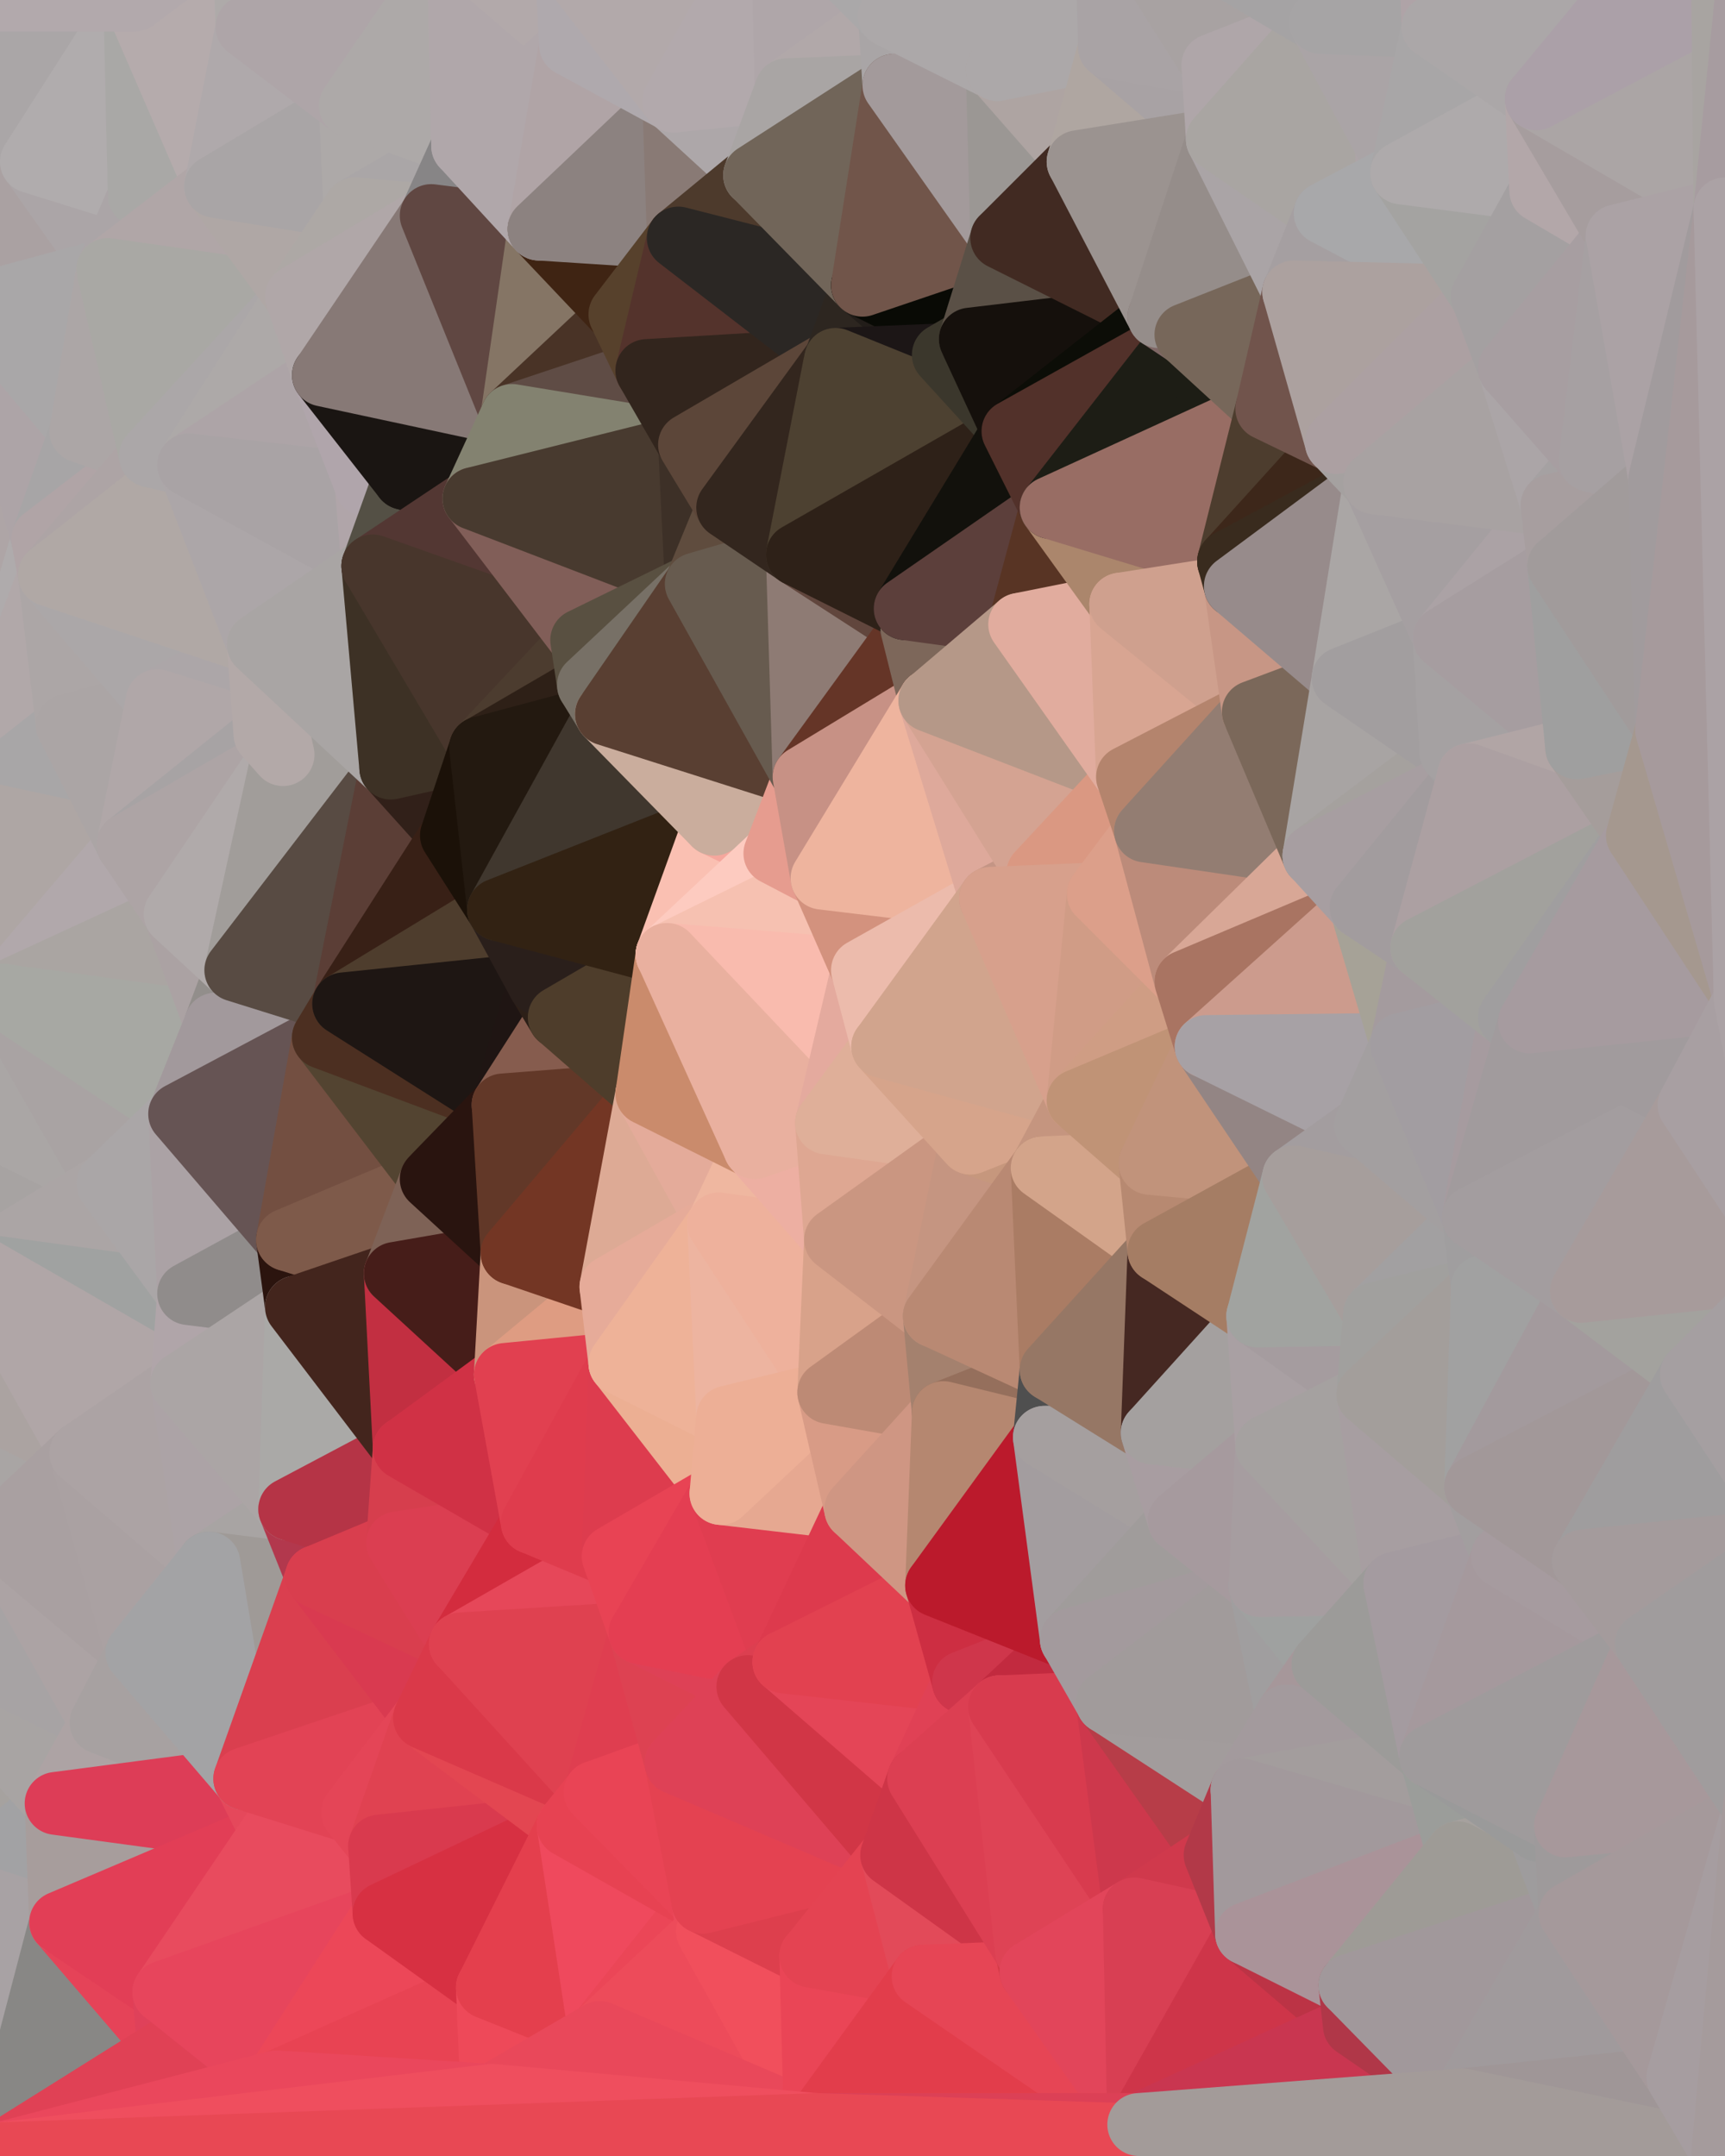 <?xml version="1.0" standalone="yes"?>
<svg width="768" height="960" xmlns="http://www.w3.org/2000/svg" version="1.1" ><polygon points="-59,600 -47,480 -33,16" fill="rgba(169, 165, 164, 1)" stroke="rgba(169, 165, 164, 1)" stroke-width="28" stroke-linejoin="round"/>
		<polygon points="-47,480 -59,600 -11,563" fill="rgba(174, 164, 165, 1)" stroke="rgba(174, 164, 165, 1)" stroke-width="28" stroke-linejoin="round"/>
		<polygon points="-33,16 -47,480 -11,136" fill="rgba(174, 168, 172, 1)" stroke="rgba(174, 168, 172, 1)" stroke-width="28" stroke-linejoin="round"/>
		<polygon points="-47,480 -17,360 -11,136" fill="rgba(165, 165, 163, 1)" stroke="rgba(165, 165, 163, 1)" stroke-width="28" stroke-linejoin="round"/>
		<polygon points="-17,360 -47,480 0,443" fill="rgba(173, 164, 167, 1)" stroke="rgba(173, 164, 167, 1)" stroke-width="28" stroke-linejoin="round"/>
		<polygon points="-59,600 -50,720 -2,683" fill="rgba(174, 162, 164, 1)" stroke="rgba(174, 162, 164, 1)" stroke-width="28" stroke-linejoin="round"/>
		<polygon points="-33,16 -11,136 14,72" fill="rgba(169, 165, 164, 1)" stroke="rgba(169, 165, 164, 1)" stroke-width="28" stroke-linejoin="round"/>
		<polygon points="-11,136 -17,360 19,240" fill="rgba(174, 165, 166, 1)" stroke="rgba(174, 165, 166, 1)" stroke-width="28" stroke-linejoin="round"/>
		<polygon points="19,240 -17,360 22,256" fill="rgba(175, 171, 172, 1)" stroke="rgba(175, 171, 172, 1)" stroke-width="28" stroke-linejoin="round"/>
		<polygon points="-50,720 -22,840 25,803" fill="rgba(166, 162, 159, 1)" stroke="rgba(166, 162, 159, 1)" stroke-width="28" stroke-linejoin="round"/>
		<polygon points="22,256 -17,360 30,323" fill="rgba(177, 168, 169, 1)" stroke="rgba(177, 168, 169, 1)" stroke-width="28" stroke-linejoin="round"/>
		<polygon points="0,0 -33,16 14,72" fill="rgba(177, 168, 171, 1)" stroke="rgba(177, 168, 171, 1)" stroke-width="28" stroke-linejoin="round"/>
		<polygon points="-22,840 -50,720 0,959" fill="rgba(171, 161, 162, 1)" stroke="rgba(171, 161, 162, 1)" stroke-width="28" stroke-linejoin="round"/>
		<polygon points="-11,136 19,240 36,192" fill="rgba(173, 164, 167, 1)" stroke="rgba(173, 164, 167, 1)" stroke-width="28" stroke-linejoin="round"/>
		<polygon points="-59,600 -2,683 36,647" fill="rgba(169, 165, 164, 1)" stroke="rgba(169, 165, 164, 1)" stroke-width="28" stroke-linejoin="round"/>
		<polygon points="25,803 -22,840 27,856" fill="rgba(162, 162, 164, 1)" stroke="rgba(162, 162, 164, 1)" stroke-width="28" stroke-linejoin="round"/>
		<polygon points="-50,720 25,803 45,767" fill="rgba(168, 164, 163, 1)" stroke="rgba(168, 164, 163, 1)" stroke-width="28" stroke-linejoin="round"/>
		<polygon points="-11,563 -59,600 36,647" fill="rgba(171, 163, 161, 1)" stroke="rgba(171, 163, 161, 1)" stroke-width="28" stroke-linejoin="round"/>
		<polygon points="-22,840 0,959 27,856" fill="rgba(168, 162, 164, 1)" stroke="rgba(168, 162, 164, 1)" stroke-width="28" stroke-linejoin="round"/>
		<polygon points="-47,480 -11,563 48,527" fill="rgba(167, 163, 162, 1)" stroke="rgba(167, 163, 162, 1)" stroke-width="28" stroke-linejoin="round"/>
		<polygon points="14,72 -11,136 48,120" fill="rgba(170, 161, 162, 1)" stroke="rgba(170, 161, 162, 1)" stroke-width="28" stroke-linejoin="round"/>
		<polygon points="-2,683 -50,720 45,767" fill="rgba(167, 163, 164, 1)" stroke="rgba(167, 163, 164, 1)" stroke-width="28" stroke-linejoin="round"/>
		<polygon points="0,443 -47,480 48,527" fill="rgba(170, 166, 165, 1)" stroke="rgba(170, 166, 165, 1)" stroke-width="28" stroke-linejoin="round"/>
		<polygon points="30,323 -17,360 57,376" fill="rgba(168, 166, 167, 1)" stroke="rgba(168, 166, 167, 1)" stroke-width="28" stroke-linejoin="round"/>
		<polygon points="-2,683 45,767 61,736" fill="rgba(172, 163, 164, 1)" stroke="rgba(172, 163, 164, 1)" stroke-width="28" stroke-linejoin="round"/>
		<polygon points="-17,360 0,443 57,376" fill="rgba(174, 166, 164, 1)" stroke="rgba(174, 166, 164, 1)" stroke-width="28" stroke-linejoin="round"/>
		<polygon points="14,72 48,120 62,87" fill="rgba(171, 165, 167, 1)" stroke="rgba(171, 165, 167, 1)" stroke-width="28" stroke-linejoin="round"/>
		<polygon points="-11,136 36,192 48,120" fill="rgba(169, 167, 168, 1)" stroke="rgba(169, 167, 168, 1)" stroke-width="28" stroke-linejoin="round"/>
		<polygon points="36,192 19,240 67,203" fill="rgba(167, 165, 166, 1)" stroke="rgba(167, 165, 166, 1)" stroke-width="28" stroke-linejoin="round"/>
		<polygon points="0,0 14,72 60,0" fill="rgba(170, 166, 167, 1)" stroke="rgba(170, 166, 167, 1)" stroke-width="28" stroke-linejoin="round"/>
		<polygon points="27,856 0,959 75,912" fill="rgba(136, 135, 133, 1)" stroke="rgba(136, 135, 133, 1)" stroke-width="28" stroke-linejoin="round"/>
		<polygon points="73,887 27,856 75,912" fill="rgba(229, 67, 88, 1)" stroke="rgba(229, 67, 88, 1)" stroke-width="28" stroke-linejoin="round"/>
		<polygon points="57,376 0,443 78,407" fill="rgba(177, 168, 171, 1)" stroke="rgba(177, 168, 171, 1)" stroke-width="28" stroke-linejoin="round"/>
		<polygon points="22,256 30,323 70,312" fill="rgba(172, 166, 166, 1)" stroke="rgba(172, 166, 166, 1)" stroke-width="28" stroke-linejoin="round"/>
		<polygon points="0,443 48,527 80,496" fill="rgba(169, 163, 163, 1)" stroke="rgba(169, 163, 163, 1)" stroke-width="28" stroke-linejoin="round"/>
		<polygon points="48,527 -11,563 84,576" fill="rgba(171, 165, 165, 1)" stroke="rgba(171, 165, 165, 1)" stroke-width="28" stroke-linejoin="round"/>
		<polygon points="-11,563 81,616 84,576" fill="rgba(160, 162, 161, 1)" stroke="rgba(160, 162, 161, 1)" stroke-width="28" stroke-linejoin="round"/>
		<polygon points="-11,563 36,647 81,616" fill="rgba(176, 166, 167, 1)" stroke="rgba(176, 166, 167, 1)" stroke-width="28" stroke-linejoin="round"/>
		<polygon points="30,323 57,376 70,312" fill="rgba(171, 165, 165, 1)" stroke="rgba(171, 165, 165, 1)" stroke-width="28" stroke-linejoin="round"/>
		<polygon points="36,647 -2,683 61,736" fill="rgba(169, 160, 161, 1)" stroke="rgba(169, 160, 161, 1)" stroke-width="28" stroke-linejoin="round"/>
		<polygon points="36,647 61,736 93,696" fill="rgba(170, 161, 162, 1)" stroke="rgba(170, 161, 162, 1)" stroke-width="28" stroke-linejoin="round"/>
		<polygon points="60,0 14,72 62,87" fill="rgba(176, 172, 173, 1)" stroke="rgba(176, 172, 173, 1)" stroke-width="28" stroke-linejoin="round"/>
		<polygon points="78,407 0,443 96,456" fill="rgba(170, 165, 162, 1)" stroke="rgba(170, 165, 162, 1)" stroke-width="28" stroke-linejoin="round"/>
		<polygon points="0,443 80,496 96,456" fill="rgba(167, 168, 163, 1)" stroke="rgba(167, 168, 163, 1)" stroke-width="28" stroke-linejoin="round"/>
		<polygon points="19,240 22,256 67,203" fill="rgba(176, 164, 166, 1)" stroke="rgba(176, 164, 166, 1)" stroke-width="28" stroke-linejoin="round"/>
		<polygon points="78,407 96,456 105,432" fill="rgba(171, 162, 163, 1)" stroke="rgba(171, 162, 163, 1)" stroke-width="28" stroke-linejoin="round"/>
		<polygon points="48,120 36,192 67,203" fill="rgba(172, 166, 166, 1)" stroke="rgba(172, 166, 166, 1)" stroke-width="28" stroke-linejoin="round"/>
		<polygon points="67,203 22,256 84,207" fill="rgba(173, 164, 165, 1)" stroke="rgba(173, 164, 165, 1)" stroke-width="28" stroke-linejoin="round"/>
		<polygon points="45,767 25,803 109,792" fill="rgba(173, 163, 164, 1)" stroke="rgba(173, 163, 164, 1)" stroke-width="28" stroke-linejoin="round"/>
		<polygon points="62,87 48,120 96,83" fill="rgba(171, 165, 167, 1)" stroke="rgba(171, 165, 167, 1)" stroke-width="28" stroke-linejoin="round"/>
		<polygon points="108,-36 60,0 110,12" fill="rgba(178, 169, 172, 1)" stroke="rgba(178, 169, 172, 1)" stroke-width="28" stroke-linejoin="round"/>
		<polygon points="61,736 45,767 109,792" fill="rgba(167, 161, 161, 1)" stroke="rgba(167, 161, 161, 1)" stroke-width="28" stroke-linejoin="round"/>
		<polygon points="60,0 62,87 96,83" fill="rgba(169, 168, 166, 1)" stroke="rgba(169, 168, 166, 1)" stroke-width="28" stroke-linejoin="round"/>
		<polygon points="81,616 36,647 93,696" fill="rgba(172, 163, 164, 1)" stroke="rgba(172, 163, 164, 1)" stroke-width="28" stroke-linejoin="round"/>
		<polygon points="25,803 27,856 121,816" fill="rgba(167, 157, 156, 1)" stroke="rgba(167, 157, 156, 1)" stroke-width="28" stroke-linejoin="round"/>
		<polygon points="109,792 25,803 121,816" fill="rgba(221, 61, 87, 1)" stroke="rgba(221, 61, 87, 1)" stroke-width="28" stroke-linejoin="round"/>
		<polygon points="22,256 70,312 115,287" fill="rgba(171, 167, 168, 1)" stroke="rgba(171, 167, 168, 1)" stroke-width="28" stroke-linejoin="round"/>
		<polygon points="60,0 96,83 110,12" fill="rgba(181, 171, 172, 1)" stroke="rgba(181, 171, 172, 1)" stroke-width="28" stroke-linejoin="round"/>
		<polygon points="27,856 73,887 121,816" fill="rgba(226, 62, 86, 1)" stroke="rgba(226, 62, 86, 1)" stroke-width="28" stroke-linejoin="round"/>
		<polygon points="115,287 70,312 118,327" fill="rgba(172, 166, 168, 1)" stroke="rgba(172, 166, 168, 1)" stroke-width="28" stroke-linejoin="round"/>
		<polygon points="70,312 57,376 118,327" fill="rgba(176, 167, 168, 1)" stroke="rgba(176, 167, 168, 1)" stroke-width="28" stroke-linejoin="round"/>
		<polygon points="84,207 22,256 115,287" fill="rgba(176, 168, 165, 1)" stroke="rgba(176, 168, 165, 1)" stroke-width="28" stroke-linejoin="round"/>
		<polygon points="0,0 60,0 108,-36" fill="rgba(178, 169, 172, 1)" stroke="rgba(178, 169, 172, 1)" stroke-width="28" stroke-linejoin="round"/>
		<polygon points="80,496 48,527 84,576" fill="rgba(170, 166, 167, 1)" stroke="rgba(170, 166, 167, 1)" stroke-width="28" stroke-linejoin="round"/>
		<polygon points="80,496 84,576 128,552" fill="rgba(171, 162, 165, 1)" stroke="rgba(171, 162, 165, 1)" stroke-width="28" stroke-linejoin="round"/>
		<polygon points="84,576 81,616 132,582" fill="rgba(176, 165, 169, 1)" stroke="rgba(176, 165, 169, 1)" stroke-width="28" stroke-linejoin="round"/>
		<polygon points="128,552 84,576 132,582" fill="rgba(144, 140, 139, 1)" stroke="rgba(144, 140, 139, 1)" stroke-width="28" stroke-linejoin="round"/>
		<polygon points="96,83 48,120 132,132" fill="rgba(176, 166, 167, 1)" stroke="rgba(176, 166, 167, 1)" stroke-width="28" stroke-linejoin="round"/>
		<polygon points="48,120 67,203 132,132" fill="rgba(169, 168, 164, 1)" stroke="rgba(169, 168, 164, 1)" stroke-width="28" stroke-linejoin="round"/>
		<polygon points="67,203 84,207 132,132" fill="rgba(171, 167, 168, 1)" stroke="rgba(171, 167, 168, 1)" stroke-width="28" stroke-linejoin="round"/>
		<polygon points="81,616 93,696 129,672" fill="rgba(172, 163, 166, 1)" stroke="rgba(172, 163, 166, 1)" stroke-width="28" stroke-linejoin="round"/>
		<polygon points="118,327 57,376 126,336" fill="rgba(167, 163, 164, 1)" stroke="rgba(167, 163, 164, 1)" stroke-width="28" stroke-linejoin="round"/>
		<polygon points="73,887 75,912 123,927" fill="rgba(223, 65, 90, 1)" stroke="rgba(223, 65, 90, 1)" stroke-width="28" stroke-linejoin="round"/>
		<polygon points="129,672 93,696 141,702" fill="rgba(168, 164, 163, 1)" stroke="rgba(168, 164, 163, 1)" stroke-width="28" stroke-linejoin="round"/>
		<polygon points="57,376 78,407 126,336" fill="rgba(173, 164, 165, 1)" stroke="rgba(173, 164, 165, 1)" stroke-width="28" stroke-linejoin="round"/>
		<polygon points="105,432 96,456 144,462" fill="rgba(146, 142, 139, 1)" stroke="rgba(146, 142, 139, 1)" stroke-width="28" stroke-linejoin="round"/>
		<polygon points="132,132 84,207 144,167" fill="rgba(173, 169, 168, 1)" stroke="rgba(173, 169, 168, 1)" stroke-width="28" stroke-linejoin="round"/>
		<polygon points="105,432 144,462 153,447" fill="rgba(79, 60, 43, 1)" stroke="rgba(79, 60, 43, 1)" stroke-width="28" stroke-linejoin="round"/>
		<polygon points="96,456 80,496 144,462" fill="rgba(162, 153, 156, 1)" stroke="rgba(162, 153, 156, 1)" stroke-width="28" stroke-linejoin="round"/>
		<polygon points="110,12 96,83 156,47" fill="rgba(175, 169, 171, 1)" stroke="rgba(175, 169, 171, 1)" stroke-width="28" stroke-linejoin="round"/>
		<polygon points="96,83 132,132 158,93" fill="rgba(175, 167, 165, 1)" stroke="rgba(175, 167, 165, 1)" stroke-width="28" stroke-linejoin="round"/>
		<polygon points="109,792 121,816 157,807" fill="rgba(229, 72, 91, 1)" stroke="rgba(229, 72, 91, 1)" stroke-width="28" stroke-linejoin="round"/>
		<polygon points="93,696 109,792 141,702" fill="rgba(159, 154, 151, 1)" stroke="rgba(159, 154, 151, 1)" stroke-width="28" stroke-linejoin="round"/>
		<polygon points="75,912 0,959 123,927" fill="rgba(224, 65, 85, 1)" stroke="rgba(224, 65, 85, 1)" stroke-width="28" stroke-linejoin="round"/>
		<polygon points="93,696 61,736 109,792" fill="rgba(163, 163, 165, 1)" stroke="rgba(163, 163, 165, 1)" stroke-width="28" stroke-linejoin="round"/>
		<polygon points="144,167 84,207 163,216" fill="rgba(173, 164, 167, 1)" stroke="rgba(173, 164, 167, 1)" stroke-width="28" stroke-linejoin="round"/>
		<polygon points="156,47 96,83 158,93" fill="rgba(169, 165, 166, 1)" stroke="rgba(169, 165, 166, 1)" stroke-width="28" stroke-linejoin="round"/>
		<polygon points="84,207 115,287 166,252" fill="rgba(172, 166, 168, 1)" stroke="rgba(172, 166, 168, 1)" stroke-width="28" stroke-linejoin="round"/>
		<polygon points="163,216 84,207 166,252" fill="rgba(169, 163, 165, 1)" stroke="rgba(169, 163, 165, 1)" stroke-width="28" stroke-linejoin="round"/>
		<polygon points="157,807 121,816 169,822" fill="rgba(232, 71, 87, 1)" stroke="rgba(232, 71, 87, 1)" stroke-width="28" stroke-linejoin="round"/>
		<polygon points="81,616 129,672 132,582" fill="rgba(171, 165, 165, 1)" stroke="rgba(171, 165, 165, 1)" stroke-width="28" stroke-linejoin="round"/>
		<polygon points="169,822 121,816 171,852" fill="rgba(231, 68, 85, 1)" stroke="rgba(231, 68, 85, 1)" stroke-width="28" stroke-linejoin="round"/>
		<polygon points="121,816 73,887 171,852" fill="rgba(232, 75, 94, 1)" stroke="rgba(232, 75, 94, 1)" stroke-width="28" stroke-linejoin="round"/>
		<polygon points="80,496 128,552 144,462" fill="rgba(102, 84, 84, 1)" stroke="rgba(102, 84, 84, 1)" stroke-width="28" stroke-linejoin="round"/>
		<polygon points="78,407 105,432 126,336" fill="rgba(176, 170, 170, 1)" stroke="rgba(176, 170, 170, 1)" stroke-width="28" stroke-linejoin="round"/>
		<polygon points="128,552 132,582 176,567" fill="rgba(43, 20, 14, 1)" stroke="rgba(43, 20, 14, 1)" stroke-width="28" stroke-linejoin="round"/>
		<polygon points="73,887 123,927 171,852" fill="rgba(231, 69, 92, 1)" stroke="rgba(231, 69, 92, 1)" stroke-width="28" stroke-linejoin="round"/>
		<polygon points="129,672 141,702 177,687" fill="rgba(178, 56, 77, 1)" stroke="rgba(178, 56, 77, 1)" stroke-width="28" stroke-linejoin="round"/>
		<polygon points="132,582 129,672 180,645" fill="rgba(170, 169, 167, 1)" stroke="rgba(170, 169, 167, 1)" stroke-width="28" stroke-linejoin="round"/>
		<polygon points="129,672 177,687 180,645" fill="rgba(181, 52, 70, 1)" stroke="rgba(181, 52, 70, 1)" stroke-width="28" stroke-linejoin="round"/>
		<polygon points="141,702 109,792 189,765" fill="rgba(218, 63, 79, 1)" stroke="rgba(218, 63, 79, 1)" stroke-width="28" stroke-linejoin="round"/>
		<polygon points="109,792 157,807 189,765" fill="rgba(226, 67, 85, 1)" stroke="rgba(226, 67, 85, 1)" stroke-width="28" stroke-linejoin="round"/>
		<polygon points="144,462 128,552 192,525" fill="rgba(115, 79, 65, 1)" stroke="rgba(115, 79, 65, 1)" stroke-width="28" stroke-linejoin="round"/>
		<polygon points="128,552 176,567 192,525" fill="rgba(126, 90, 74, 1)" stroke="rgba(126, 90, 74, 1)" stroke-width="28" stroke-linejoin="round"/>
		<polygon points="163,216 166,252 180,213" fill="rgba(176, 165, 169, 1)" stroke="rgba(176, 165, 169, 1)" stroke-width="28" stroke-linejoin="round"/>
		<polygon points="144,167 163,216 180,213" fill="rgba(176, 165, 171, 1)" stroke="rgba(176, 165, 171, 1)" stroke-width="28" stroke-linejoin="round"/>
		<polygon points="115,287 126,336 174,342" fill="rgba(172, 164, 162, 1)" stroke="rgba(172, 164, 162, 1)" stroke-width="28" stroke-linejoin="round"/>
		<polygon points="126,336 105,432 174,342" fill="rgba(161, 157, 154, 1)" stroke="rgba(161, 157, 154, 1)" stroke-width="28" stroke-linejoin="round"/>
		<polygon points="115,287 118,327 126,336" fill="rgba(179, 169, 168, 1)" stroke="rgba(179, 169, 168, 1)" stroke-width="28" stroke-linejoin="round"/>
		<polygon points="105,432 153,447 174,342" fill="rgba(88, 75, 67, 1)" stroke="rgba(88, 75, 67, 1)" stroke-width="28" stroke-linejoin="round"/>
		<polygon points="108,-36 110,12 204,-23" fill="rgba(174, 170, 169, 1)" stroke="rgba(174, 170, 169, 1)" stroke-width="28" stroke-linejoin="round"/>
		<polygon points="174,342 153,447 201,372" fill="rgba(91, 62, 54, 1)" stroke="rgba(91, 62, 54, 1)" stroke-width="28" stroke-linejoin="round"/>
		<polygon points="141,702 189,765 205,732" fill="rgba(217, 58, 80, 1)" stroke="rgba(217, 58, 80, 1)" stroke-width="28" stroke-linejoin="round"/>
		<polygon points="156,47 158,93 206,65" fill="rgba(173, 169, 168, 1)" stroke="rgba(173, 169, 168, 1)" stroke-width="28" stroke-linejoin="round"/>
		<polygon points="158,93 192,96 206,65" fill="rgba(170, 166, 167, 1)" stroke="rgba(170, 166, 167, 1)" stroke-width="28" stroke-linejoin="round"/>
		<polygon points="177,687 141,702 205,732" fill="rgba(217, 62, 78, 1)" stroke="rgba(217, 62, 78, 1)" stroke-width="28" stroke-linejoin="round"/>
		<polygon points="110,12 156,47 204,-23" fill="rgba(174, 165, 168, 1)" stroke="rgba(174, 165, 168, 1)" stroke-width="28" stroke-linejoin="round"/>
		<polygon points="176,567 132,582 180,645" fill="rgba(67, 37, 29, 1)" stroke="rgba(67, 37, 29, 1)" stroke-width="28" stroke-linejoin="round"/>
		<polygon points="166,252 115,287 174,342" fill="rgba(169, 165, 164, 1)" stroke="rgba(169, 165, 164, 1)" stroke-width="28" stroke-linejoin="round"/>
		<polygon points="158,93 132,132 192,96" fill="rgba(173, 168, 165, 1)" stroke="rgba(173, 168, 165, 1)" stroke-width="28" stroke-linejoin="round"/>
		<polygon points="180,213 166,252 211,222" fill="rgba(84, 80, 69, 1)" stroke="rgba(84, 80, 69, 1)" stroke-width="28" stroke-linejoin="round"/>
		<polygon points="157,807 169,822 189,765" fill="rgba(228, 69, 87, 1)" stroke="rgba(228, 69, 87, 1)" stroke-width="28" stroke-linejoin="round"/>
		<polygon points="171,852 123,927 217,885" fill="rgba(236, 71, 88, 1)" stroke="rgba(236, 71, 88, 1)" stroke-width="28" stroke-linejoin="round"/>
		<polygon points="174,342 201,372 214,333" fill="rgba(49, 32, 25, 1)" stroke="rgba(49, 32, 25, 1)" stroke-width="28" stroke-linejoin="round"/>
		<polygon points="132,132 144,167 192,96" fill="rgba(176, 167, 168, 1)" stroke="rgba(176, 167, 168, 1)" stroke-width="28" stroke-linejoin="round"/>
		<polygon points="201,372 153,447 222,405" fill="rgba(56, 32, 22, 1)" stroke="rgba(56, 32, 22, 1)" stroke-width="28" stroke-linejoin="round"/>
		<polygon points="217,885 123,927 219,933" fill="rgba(232, 67, 83, 1)" stroke="rgba(232, 67, 83, 1)" stroke-width="28" stroke-linejoin="round"/>
		<polygon points="144,462 192,525 224,492" fill="rgba(83, 68, 49, 1)" stroke="rgba(83, 68, 49, 1)" stroke-width="28" stroke-linejoin="round"/>
		<polygon points="176,567 180,645 225,612" fill="rgba(194, 47, 65, 1)" stroke="rgba(194, 47, 65, 1)" stroke-width="28" stroke-linejoin="round"/>
		<polygon points="153,447 144,462 224,492" fill="rgba(76, 47, 33, 1)" stroke="rgba(76, 47, 33, 1)" stroke-width="28" stroke-linejoin="round"/>
		<polygon points="192,525 176,567 228,558" fill="rgba(126, 98, 86, 1)" stroke="rgba(126, 98, 86, 1)" stroke-width="28" stroke-linejoin="round"/>
		<polygon points="180,213 211,222 228,185" fill="rgba(28, 24, 21, 1)" stroke="rgba(28, 24, 21, 1)" stroke-width="28" stroke-linejoin="round"/>
		<polygon points="144,167 180,213 228,185" fill="rgba(26, 21, 18, 1)" stroke="rgba(26, 21, 18, 1)" stroke-width="28" stroke-linejoin="round"/>
		<polygon points="166,252 174,342 214,333" fill="rgba(61, 49, 37, 1)" stroke="rgba(61, 49, 37, 1)" stroke-width="28" stroke-linejoin="round"/>
		<polygon points="180,645 177,687 237,678" fill="rgba(214, 62, 77, 1)" stroke="rgba(214, 62, 77, 1)" stroke-width="28" stroke-linejoin="round"/>
		<polygon points="176,567 225,612 228,558" fill="rgba(70, 29, 25, 1)" stroke="rgba(70, 29, 25, 1)" stroke-width="28" stroke-linejoin="round"/>
		<polygon points="204,-23 156,47 206,65" fill="rgba(173, 169, 168, 1)" stroke="rgba(173, 169, 168, 1)" stroke-width="28" stroke-linejoin="round"/>
		<polygon points="206,65 192,96 240,102" fill="rgba(135, 133, 134, 1)" stroke="rgba(135, 133, 134, 1)" stroke-width="28" stroke-linejoin="round"/>
		<polygon points="222,405 153,447 240,438" fill="rgba(78, 61, 45, 1)" stroke="rgba(78, 61, 45, 1)" stroke-width="28" stroke-linejoin="round"/>
		<polygon points="153,447 224,492 240,438" fill="rgba(30, 22, 19, 1)" stroke="rgba(30, 22, 19, 1)" stroke-width="28" stroke-linejoin="round"/>
		<polygon points="177,687 205,732 237,678" fill="rgba(219, 62, 81, 1)" stroke="rgba(219, 62, 81, 1)" stroke-width="28" stroke-linejoin="round"/>
		<polygon points="192,96 144,167 228,185" fill="rgba(135, 121, 118, 1)" stroke="rgba(135, 121, 118, 1)" stroke-width="28" stroke-linejoin="round"/>
		<polygon points="240,438 224,492 249,453" fill="rgba(31, 21, 19, 1)" stroke="rgba(31, 21, 19, 1)" stroke-width="28" stroke-linejoin="round"/>
		<polygon points="189,765 169,822 253,813" fill="rgba(224, 66, 81, 1)" stroke="rgba(224, 66, 81, 1)" stroke-width="28" stroke-linejoin="round"/>
		<polygon points="225,612 180,645 237,678" fill="rgba(208, 49, 69, 1)" stroke="rgba(208, 49, 69, 1)" stroke-width="28" stroke-linejoin="round"/>
		<polygon points="204,-23 206,65 254,20" fill="rgba(176, 167, 170, 1)" stroke="rgba(176, 167, 170, 1)" stroke-width="28" stroke-linejoin="round"/>
		<polygon points="252,-17 204,-23 254,20" fill="rgba(178, 169, 170, 1)" stroke="rgba(178, 169, 170, 1)" stroke-width="28" stroke-linejoin="round"/>
		<polygon points="169,822 171,852 253,813" fill="rgba(217, 58, 78, 1)" stroke="rgba(217, 58, 78, 1)" stroke-width="28" stroke-linejoin="round"/>
		<polygon points="192,96 228,185 240,102" fill="rgba(96, 71, 66, 1)" stroke="rgba(96, 71, 66, 1)" stroke-width="28" stroke-linejoin="round"/>
		<polygon points="224,492 192,525 228,558" fill="rgba(41, 20, 15, 1)" stroke="rgba(41, 20, 15, 1)" stroke-width="28" stroke-linejoin="round"/>
		<polygon points="211,222 166,252 259,285" fill="rgba(83, 55, 51, 1)" stroke="rgba(83, 55, 51, 1)" stroke-width="28" stroke-linejoin="round"/>
		<polygon points="166,252 214,333 259,285" fill="rgba(72, 54, 44, 1)" stroke="rgba(72, 54, 44, 1)" stroke-width="28" stroke-linejoin="round"/>
		<polygon points="171,852 217,885 253,813" fill="rgba(215, 48, 66, 1)" stroke="rgba(215, 48, 66, 1)" stroke-width="28" stroke-linejoin="round"/>
		<polygon points="259,285 214,333 262,305" fill="rgba(76, 60, 47, 1)" stroke="rgba(76, 60, 47, 1)" stroke-width="28" stroke-linejoin="round"/>
		<polygon points="217,885 219,933 267,905" fill="rgba(238, 73, 89, 1)" stroke="rgba(238, 73, 89, 1)" stroke-width="28" stroke-linejoin="round"/>
		<polygon points="189,765 253,813 265,798" fill="rgba(227, 70, 81, 1)" stroke="rgba(227, 70, 81, 1)" stroke-width="28" stroke-linejoin="round"/>
		<polygon points="262,305 214,333 270,318" fill="rgba(46, 32, 23, 1)" stroke="rgba(46, 32, 23, 1)" stroke-width="28" stroke-linejoin="round"/>
		<polygon points="228,558 225,612 272,573" fill="rgba(202, 148, 124, 1)" stroke="rgba(202, 148, 124, 1)" stroke-width="28" stroke-linejoin="round"/>
		<polygon points="272,573 225,612 276,607" fill="rgba(222, 156, 130, 1)" stroke="rgba(222, 156, 130, 1)" stroke-width="28" stroke-linejoin="round"/>
		<polygon points="240,102 228,185 276,140" fill="rgba(133, 117, 101, 1)" stroke="rgba(133, 117, 101, 1)" stroke-width="28" stroke-linejoin="round"/>
		<polygon points="237,678 205,732 273,693" fill="rgba(211, 44, 62, 1)" stroke="rgba(211, 44, 62, 1)" stroke-width="28" stroke-linejoin="round"/>
		<polygon points="205,732 189,765 265,798" fill="rgba(218, 57, 73, 1)" stroke="rgba(218, 57, 73, 1)" stroke-width="28" stroke-linejoin="round"/>
		<polygon points="273,693 205,732 285,727" fill="rgba(230, 71, 89, 1)" stroke="rgba(230, 71, 89, 1)" stroke-width="28" stroke-linejoin="round"/>
		<polygon points="276,140 228,185 288,165" fill="rgba(73, 51, 38, 1)" stroke="rgba(73, 51, 38, 1)" stroke-width="28" stroke-linejoin="round"/>
		<polygon points="249,453 224,492 288,487" fill="rgba(134, 92, 78, 1)" stroke="rgba(134, 92, 78, 1)" stroke-width="28" stroke-linejoin="round"/>
		<polygon points="205,732 265,798 285,727" fill="rgba(223, 65, 80, 1)" stroke="rgba(223, 65, 80, 1)" stroke-width="28" stroke-linejoin="round"/>
		<polygon points="225,612 237,678 276,607" fill="rgba(225, 64, 80, 1)" stroke="rgba(225, 64, 80, 1)" stroke-width="28" stroke-linejoin="round"/>
		<polygon points="206,65 240,102 254,20" fill="rgba(176, 167, 170, 1)" stroke="rgba(176, 167, 170, 1)" stroke-width="28" stroke-linejoin="round"/>
		<polygon points="214,333 201,372 222,405" fill="rgba(27, 17, 8, 1)" stroke="rgba(27, 17, 8, 1)" stroke-width="28" stroke-linejoin="round"/>
		<polygon points="240,438 249,453 297,425" fill="rgba(44, 31, 23, 1)" stroke="rgba(44, 31, 23, 1)" stroke-width="28" stroke-linejoin="round"/>
		<polygon points="240,102 276,140 302,106" fill="rgba(63, 36, 19, 1)" stroke="rgba(63, 36, 19, 1)" stroke-width="28" stroke-linejoin="round"/>
		<polygon points="254,20 240,102 300,45" fill="rgba(176, 164, 166, 1)" stroke="rgba(176, 164, 166, 1)" stroke-width="28" stroke-linejoin="round"/>
		<polygon points="222,405 240,438 297,425" fill="rgba(42, 31, 27, 1)" stroke="rgba(42, 31, 27, 1)" stroke-width="28" stroke-linejoin="round"/>
		<polygon points="224,492 228,558 288,487" fill="rgba(98, 56, 40, 1)" stroke="rgba(98, 56, 40, 1)" stroke-width="28" stroke-linejoin="round"/>
		<polygon points="214,333 222,405 270,318" fill="rgba(35, 25, 16, 1)" stroke="rgba(35, 25, 16, 1)" stroke-width="28" stroke-linejoin="round"/>
		<polygon points="253,813 217,885 267,905" fill="rgba(228, 63, 77, 1)" stroke="rgba(228, 63, 77, 1)" stroke-width="28" stroke-linejoin="round"/>
		<polygon points="288,165 228,185 307,198" fill="rgba(95, 76, 69, 1)" stroke="rgba(95, 76, 69, 1)" stroke-width="28" stroke-linejoin="round"/>
		<polygon points="285,727 265,798 301,785" fill="rgba(223, 62, 80, 1)" stroke="rgba(223, 62, 80, 1)" stroke-width="28" stroke-linejoin="round"/>
		<polygon points="228,558 272,573 288,487" fill="rgba(115, 54, 36, 1)" stroke="rgba(115, 54, 36, 1)" stroke-width="28" stroke-linejoin="round"/>
		<polygon points="253,813 267,905 313,847" fill="rgba(239, 73, 93, 1)" stroke="rgba(239, 73, 93, 1)" stroke-width="28" stroke-linejoin="round"/>
		<polygon points="228,185 211,222 307,198" fill="rgba(131, 130, 112, 1)" stroke="rgba(131, 130, 112, 1)" stroke-width="28" stroke-linejoin="round"/>
		<polygon points="300,45 240,102 302,106" fill="rgba(140, 130, 128, 1)" stroke="rgba(140, 130, 128, 1)" stroke-width="28" stroke-linejoin="round"/>
		<polygon points="237,678 273,693 276,607" fill="rgba(223, 60, 77, 1)" stroke="rgba(223, 60, 77, 1)" stroke-width="28" stroke-linejoin="round"/>
		<polygon points="313,847 267,905 315,860" fill="rgba(235, 70, 87, 1)" stroke="rgba(235, 70, 87, 1)" stroke-width="28" stroke-linejoin="round"/>
		<polygon points="249,453 288,487 297,425" fill="rgba(78, 61, 43, 1)" stroke="rgba(78, 61, 43, 1)" stroke-width="28" stroke-linejoin="round"/>
		<polygon points="270,318 222,405 318,367" fill="rgba(64, 55, 46, 1)" stroke="rgba(64, 55, 46, 1)" stroke-width="28" stroke-linejoin="round"/>
		<polygon points="265,798 253,813 313,847" fill="rgba(231, 66, 82, 1)" stroke="rgba(231, 66, 82, 1)" stroke-width="28" stroke-linejoin="round"/>
		<polygon points="211,222 259,285 310,260" fill="rgba(129, 94, 88, 1)" stroke="rgba(129, 94, 88, 1)" stroke-width="28" stroke-linejoin="round"/>
		<polygon points="307,198 211,222 310,260" fill="rgba(72, 58, 47, 1)" stroke="rgba(72, 58, 47, 1)" stroke-width="28" stroke-linejoin="round"/>
		<polygon points="222,405 297,425 318,367" fill="rgba(50, 34, 19, 1)" stroke="rgba(50, 34, 19, 1)" stroke-width="28" stroke-linejoin="round"/>
		<polygon points="276,607 273,693 321,665" fill="rgba(221, 60, 78, 1)" stroke="rgba(221, 60, 78, 1)" stroke-width="28" stroke-linejoin="round"/>
		<polygon points="288,487 272,573 320,545" fill="rgba(221, 170, 149, 1)" stroke="rgba(221, 170, 149, 1)" stroke-width="28" stroke-linejoin="round"/>
		<polygon points="276,607 321,665 324,631" fill="rgba(236, 175, 147, 1)" stroke="rgba(236, 175, 147, 1)" stroke-width="28" stroke-linejoin="round"/>
		<polygon points="307,198 310,260 324,226" fill="rgba(61, 48, 39, 1)" stroke="rgba(61, 48, 39, 1)" stroke-width="28" stroke-linejoin="round"/>
		<polygon points="301,785 265,798 313,847" fill="rgba(233, 68, 85, 1)" stroke="rgba(233, 68, 85, 1)" stroke-width="28" stroke-linejoin="round"/>
		<polygon points="259,285 262,305 310,260" fill="rgba(89, 80, 65, 1)" stroke="rgba(89, 80, 65, 1)" stroke-width="28" stroke-linejoin="round"/>
		<polygon points="262,305 270,318 310,260" fill="rgba(119, 112, 102, 1)" stroke="rgba(119, 112, 102, 1)" stroke-width="28" stroke-linejoin="round"/>
		<polygon points="285,727 301,785 333,751" fill="rgba(221, 66, 82, 1)" stroke="rgba(221, 66, 82, 1)" stroke-width="28" stroke-linejoin="round"/>
		<polygon points="288,487 320,545 336,511" fill="rgba(228, 171, 154, 1)" stroke="rgba(228, 171, 154, 1)" stroke-width="28" stroke-linejoin="round"/>
		<polygon points="300,45 302,106 336,78" fill="rgba(137, 122, 117, 1)" stroke="rgba(137, 122, 117, 1)" stroke-width="28" stroke-linejoin="round"/>
		<polygon points="276,140 288,165 302,106" fill="rgba(87, 65, 44, 1)" stroke="rgba(87, 65, 44, 1)" stroke-width="28" stroke-linejoin="round"/>
		<polygon points="252,-17 254,20 300,45" fill="rgba(175, 169, 173, 1)" stroke="rgba(175, 169, 173, 1)" stroke-width="28" stroke-linejoin="round"/>
		<polygon points="273,693 285,727 321,665" fill="rgba(232, 67, 84, 1)" stroke="rgba(232, 67, 84, 1)" stroke-width="28" stroke-linejoin="round"/>
		<polygon points="300,45 336,78 350,40" fill="rgba(173, 167, 169, 1)" stroke="rgba(173, 167, 169, 1)" stroke-width="28" stroke-linejoin="round"/>
		<polygon points="318,367 297,425 345,380" fill="rgba(250, 192, 178, 1)" stroke="rgba(250, 192, 178, 1)" stroke-width="28" stroke-linejoin="round"/>
		<polygon points="272,573 276,607 320,545" fill="rgba(230, 171, 153, 1)" stroke="rgba(230, 171, 153, 1)" stroke-width="28" stroke-linejoin="round"/>
		<polygon points="324,226 310,260 355,247" fill="rgba(95, 76, 62, 1)" stroke="rgba(95, 76, 62, 1)" stroke-width="28" stroke-linejoin="round"/>
		<polygon points="285,727 333,751 349,740" fill="rgba(222, 65, 86, 1)" stroke="rgba(222, 65, 86, 1)" stroke-width="28" stroke-linejoin="round"/>
		<polygon points="252,-17 300,45 348,-41" fill="rgba(178, 169, 170, 1)" stroke="rgba(178, 169, 170, 1)" stroke-width="28" stroke-linejoin="round"/>
		<polygon points="320,545 276,607 324,631" fill="rgba(238, 178, 152, 1)" stroke="rgba(238, 178, 152, 1)" stroke-width="28" stroke-linejoin="round"/>
		<polygon points="318,367 345,380 358,346" fill="rgba(245, 167, 157, 1)" stroke="rgba(245, 167, 157, 1)" stroke-width="28" stroke-linejoin="round"/>
		<polygon points="321,665 285,727 349,740" fill="rgba(228, 62, 82, 1)" stroke="rgba(228, 62, 82, 1)" stroke-width="28" stroke-linejoin="round"/>
		<polygon points="270,318 318,367 358,346" fill="rgba(202, 173, 157, 1)" stroke="rgba(202, 173, 157, 1)" stroke-width="28" stroke-linejoin="round"/>
		<polygon points="313,847 315,860 361,871" fill="rgba(236, 73, 92, 1)" stroke="rgba(236, 73, 92, 1)" stroke-width="28" stroke-linejoin="round"/>
		<polygon points="348,-41 300,45 350,40" fill="rgba(178, 169, 172, 1)" stroke="rgba(178, 169, 172, 1)" stroke-width="28" stroke-linejoin="round"/>
		<polygon points="336,511 320,545 372,552" fill="rgba(239, 183, 160, 1)" stroke="rgba(239, 183, 160, 1)" stroke-width="28" stroke-linejoin="round"/>
		<polygon points="302,106 288,165 372,160" fill="rgba(84, 51, 44, 1)" stroke="rgba(84, 51, 44, 1)" stroke-width="28" stroke-linejoin="round"/>
		<polygon points="288,165 307,198 372,160" fill="rgba(50, 37, 29, 1)" stroke="rgba(50, 37, 29, 1)" stroke-width="28" stroke-linejoin="round"/>
		<polygon points="345,380 297,425 366,391" fill="rgba(253, 203, 192, 1)" stroke="rgba(253, 203, 192, 1)" stroke-width="28" stroke-linejoin="round"/>
		<polygon points="315,860 267,905 363,946" fill="rgba(237, 75, 90, 1)" stroke="rgba(237, 75, 90, 1)" stroke-width="28" stroke-linejoin="round"/>
		<polygon points="361,871 315,860 363,946" fill="rgba(241, 79, 92, 1)" stroke="rgba(241, 79, 92, 1)" stroke-width="28" stroke-linejoin="round"/>
		<polygon points="267,905 219,933 363,946" fill="rgba(233, 72, 90, 1)" stroke="rgba(233, 72, 90, 1)" stroke-width="28" stroke-linejoin="round"/>
		<polygon points="310,260 270,318 358,346" fill="rgba(89, 63, 50, 1)" stroke="rgba(89, 63, 50, 1)" stroke-width="28" stroke-linejoin="round"/>
		<polygon points="297,425 288,487 336,511" fill="rgba(202, 139, 108, 1)" stroke="rgba(202, 139, 108, 1)" stroke-width="28" stroke-linejoin="round"/>
		<polygon points="320,545 324,631 369,620" fill="rgba(237, 180, 160, 1)" stroke="rgba(237, 180, 160, 1)" stroke-width="28" stroke-linejoin="round"/>
		<polygon points="336,78 302,106 384,127" fill="rgba(77, 58, 44, 1)" stroke="rgba(77, 58, 44, 1)" stroke-width="28" stroke-linejoin="round"/>
		<polygon points="302,106 372,160 384,127" fill="rgba(43, 39, 36, 1)" stroke="rgba(43, 39, 36, 1)" stroke-width="28" stroke-linejoin="round"/>
		<polygon points="366,391 297,425 384,432" fill="rgba(246, 193, 177, 1)" stroke="rgba(246, 193, 177, 1)" stroke-width="28" stroke-linejoin="round"/>
		<polygon points="297,425 368,500 384,432" fill="rgba(249, 187, 174, 1)" stroke="rgba(249, 187, 174, 1)" stroke-width="28" stroke-linejoin="round"/>
		<polygon points="321,665 349,740 381,672" fill="rgba(224, 61, 80, 1)" stroke="rgba(224, 61, 80, 1)" stroke-width="28" stroke-linejoin="round"/>
		<polygon points="369,620 321,665 381,672" fill="rgba(230, 168, 145, 1)" stroke="rgba(230, 168, 145, 1)" stroke-width="28" stroke-linejoin="round"/>
		<polygon points="320,545 369,620 372,552" fill="rgba(238, 177, 156, 1)" stroke="rgba(238, 177, 156, 1)" stroke-width="28" stroke-linejoin="round"/>
		<polygon points="368,500 336,511 372,552" fill="rgba(237, 175, 162, 1)" stroke="rgba(237, 175, 162, 1)" stroke-width="28" stroke-linejoin="round"/>
		<polygon points="307,198 324,226 372,160" fill="rgba(92, 70, 57, 1)" stroke="rgba(92, 70, 57, 1)" stroke-width="28" stroke-linejoin="round"/>
		<polygon points="324,631 321,665 369,620" fill="rgba(237, 175, 150, 1)" stroke="rgba(237, 175, 150, 1)" stroke-width="28" stroke-linejoin="round"/>
		<polygon points="297,425 336,511 368,500" fill="rgba(233, 176, 159, 1)" stroke="rgba(233, 176, 159, 1)" stroke-width="28" stroke-linejoin="round"/>
		<polygon points="358,346 345,380 366,391" fill="rgba(230, 156, 143, 1)" stroke="rgba(230, 156, 143, 1)" stroke-width="28" stroke-linejoin="round"/>
		<polygon points="384,432 368,500 393,466" fill="rgba(228, 170, 158, 1)" stroke="rgba(228, 170, 158, 1)" stroke-width="28" stroke-linejoin="round"/>
		<polygon points="355,247 310,260 358,346" fill="rgba(103, 91, 79, 1)" stroke="rgba(103, 91, 79, 1)" stroke-width="28" stroke-linejoin="round"/>
		<polygon points="348,-41 350,40 396,7" fill="rgba(175, 166, 169, 1)" stroke="rgba(175, 166, 169, 1)" stroke-width="28" stroke-linejoin="round"/>
		<polygon points="313,847 361,871 397,826" fill="rgba(221, 63, 77, 1)" stroke="rgba(221, 63, 77, 1)" stroke-width="28" stroke-linejoin="round"/>
		<polygon points="396,7 350,40 398,38" fill="rgba(177, 168, 169, 1)" stroke="rgba(177, 168, 169, 1)" stroke-width="28" stroke-linejoin="round"/>
		<polygon points="301,785 313,847 397,826" fill="rgba(228, 66, 81, 1)" stroke="rgba(228, 66, 81, 1)" stroke-width="28" stroke-linejoin="round"/>
		<polygon points="333,751 301,785 397,826" fill="rgba(222, 65, 86, 1)" stroke="rgba(222, 65, 86, 1)" stroke-width="28" stroke-linejoin="round"/>
		<polygon points="355,247 358,346 406,280" fill="rgba(142, 123, 116, 1)" stroke="rgba(142, 123, 116, 1)" stroke-width="28" stroke-linejoin="round"/>
		<polygon points="403,271 355,247 406,280" fill="rgba(97, 70, 61, 1)" stroke="rgba(97, 70, 61, 1)" stroke-width="28" stroke-linejoin="round"/>
		<polygon points="324,226 355,247 372,160" fill="rgba(51, 38, 30, 1)" stroke="rgba(51, 38, 30, 1)" stroke-width="28" stroke-linejoin="round"/>
		<polygon points="349,740 333,751 409,792" fill="rgba(220, 63, 80, 1)" stroke="rgba(220, 63, 80, 1)" stroke-width="28" stroke-linejoin="round"/>
		<polygon points="333,751 397,826 409,792" fill="rgba(209, 54, 70, 1)" stroke="rgba(209, 54, 70, 1)" stroke-width="28" stroke-linejoin="round"/>
		<polygon points="406,280 358,346 414,312" fill="rgba(101, 53, 39, 1)" stroke="rgba(101, 53, 39, 1)" stroke-width="28" stroke-linejoin="round"/>
		<polygon points="350,40 336,78 398,38" fill="rgba(169, 165, 164, 1)" stroke="rgba(169, 165, 164, 1)" stroke-width="28" stroke-linejoin="round"/>
		<polygon points="372,552 369,620 416,586" fill="rgba(216, 162, 138, 1)" stroke="rgba(216, 162, 138, 1)" stroke-width="28" stroke-linejoin="round"/>
		<polygon points="381,672 349,740 417,706" fill="rgba(221, 58, 77, 1)" stroke="rgba(221, 58, 77, 1)" stroke-width="28" stroke-linejoin="round"/>
		<polygon points="369,620 381,672 420,629" fill="rgba(216, 155, 134, 1)" stroke="rgba(216, 155, 134, 1)" stroke-width="28" stroke-linejoin="round"/>
		<polygon points="416,586 369,620 420,629" fill="rgba(189, 138, 117, 1)" stroke="rgba(189, 138, 117, 1)" stroke-width="28" stroke-linejoin="round"/>
		<polygon points="384,127 372,160 420,158" fill="rgba(45, 38, 32, 1)" stroke="rgba(45, 38, 32, 1)" stroke-width="28" stroke-linejoin="round"/>
		<polygon points="361,871 363,946 411,880" fill="rgba(234, 69, 86, 1)" stroke="rgba(234, 69, 86, 1)" stroke-width="28" stroke-linejoin="round"/>
		<polygon points="397,826 361,871 411,880" fill="rgba(228, 67, 82, 1)" stroke="rgba(228, 67, 82, 1)" stroke-width="28" stroke-linejoin="round"/>
		<polygon points="336,78 384,127 398,38" fill="rgba(113, 101, 89, 1)" stroke="rgba(113, 101, 89, 1)" stroke-width="28" stroke-linejoin="round"/>
		<polygon points="349,740 409,792 429,749" fill="rgba(228, 69, 87, 1)" stroke="rgba(228, 69, 87, 1)" stroke-width="28" stroke-linejoin="round"/>
		<polygon points="417,706 349,740 429,749" fill="rgba(226, 65, 80, 1)" stroke="rgba(226, 65, 80, 1)" stroke-width="28" stroke-linejoin="round"/>
		<polygon points="368,500 372,552 432,509" fill="rgba(222, 167, 146, 1)" stroke="rgba(222, 167, 146, 1)" stroke-width="28" stroke-linejoin="round"/>
		<polygon points="393,466 368,500 432,509" fill="rgba(223, 175, 153, 1)" stroke="rgba(223, 175, 153, 1)" stroke-width="28" stroke-linejoin="round"/>
		<polygon points="384,127 420,158 432,151" fill="rgba(34, 29, 25, 1)" stroke="rgba(34, 29, 25, 1)" stroke-width="28" stroke-linejoin="round"/>
		<polygon points="366,391 384,432 441,400" fill="rgba(211, 146, 126, 1)" stroke="rgba(211, 146, 126, 1)" stroke-width="28" stroke-linejoin="round"/>
		<polygon points="396,7 398,38 444,31" fill="rgba(169, 165, 166, 1)" stroke="rgba(169, 165, 166, 1)" stroke-width="28" stroke-linejoin="round"/>
		<polygon points="384,127 432,151 446,106" fill="rgba(9, 10, 5, 1)" stroke="rgba(9, 10, 5, 1)" stroke-width="28" stroke-linejoin="round"/>
		<polygon points="429,749 409,792 445,760" fill="rgba(224, 65, 85, 1)" stroke="rgba(224, 65, 85, 1)" stroke-width="28" stroke-linejoin="round"/>
		<polygon points="420,158 372,160 451,192" fill="rgba(28, 22, 22, 1)" stroke="rgba(28, 22, 22, 1)" stroke-width="28" stroke-linejoin="round"/>
		<polygon points="398,38 384,127 446,106" fill="rgba(113, 85, 74, 1)" stroke="rgba(113, 85, 74, 1)" stroke-width="28" stroke-linejoin="round"/>
		<polygon points="372,552 416,586 432,509" fill="rgba(202, 150, 129, 1)" stroke="rgba(202, 150, 129, 1)" stroke-width="28" stroke-linejoin="round"/>
		<polygon points="204,-23 252,-17 348,-41" fill="rgba(172, 168, 169, 1)" stroke="rgba(172, 168, 169, 1)" stroke-width="28" stroke-linejoin="round"/>
		<polygon points="403,271 406,280 454,278" fill="rgba(87, 58, 50, 1)" stroke="rgba(87, 58, 50, 1)" stroke-width="28" stroke-linejoin="round"/>
		<polygon points="372,160 355,247 451,192" fill="rgba(77, 65, 49, 1)" stroke="rgba(77, 65, 49, 1)" stroke-width="28" stroke-linejoin="round"/>
		<polygon points="355,247 403,271 451,192" fill="rgba(46, 33, 24, 1)" stroke="rgba(46, 33, 24, 1)" stroke-width="28" stroke-linejoin="round"/>
		<polygon points="358,346 366,391 414,312" fill="rgba(199, 145, 133, 1)" stroke="rgba(199, 145, 133, 1)" stroke-width="28" stroke-linejoin="round"/>
		<polygon points="406,280 414,312 454,278" fill="rgba(125, 103, 90, 1)" stroke="rgba(125, 103, 90, 1)" stroke-width="28" stroke-linejoin="round"/>
		<polygon points="414,312 366,391 441,400" fill="rgba(238, 180, 158, 1)" stroke="rgba(238, 180, 158, 1)" stroke-width="28" stroke-linejoin="round"/>
		<polygon points="381,672 417,706 420,629" fill="rgba(207, 150, 131, 1)" stroke="rgba(207, 150, 131, 1)" stroke-width="28" stroke-linejoin="round"/>
		<polygon points="457,869 411,880 459,878" fill="rgba(227, 68, 88, 1)" stroke="rgba(227, 68, 88, 1)" stroke-width="28" stroke-linejoin="round"/>
		<polygon points="432,151 420,158 451,192" fill="rgba(59, 55, 44, 1)" stroke="rgba(59, 55, 44, 1)" stroke-width="28" stroke-linejoin="round"/>
		<polygon points="397,826 411,880 457,869" fill="rgba(226, 74, 89, 1)" stroke="rgba(226, 74, 89, 1)" stroke-width="28" stroke-linejoin="round"/>
		<polygon points="384,432 393,466 441,400" fill="rgba(236, 187, 172, 1)" stroke="rgba(236, 187, 172, 1)" stroke-width="28" stroke-linejoin="round"/>
		<polygon points="416,586 420,629 468,610" fill="rgba(164, 129, 110, 1)" stroke="rgba(164, 129, 110, 1)" stroke-width="28" stroke-linejoin="round"/>
		<polygon points="420,629 465,640 468,610" fill="rgba(149, 111, 92, 1)" stroke="rgba(149, 111, 92, 1)" stroke-width="28" stroke-linejoin="round"/>
		<polygon points="451,192 403,271 468,226" fill="rgba(18, 17, 12, 1)" stroke="rgba(18, 17, 12, 1)" stroke-width="28" stroke-linejoin="round"/>
		<polygon points="403,271 454,278 468,226" fill="rgba(92, 63, 59, 1)" stroke="rgba(92, 63, 59, 1)" stroke-width="28" stroke-linejoin="round"/>
		<polygon points="420,629 417,706 465,640" fill="rgba(181, 135, 112, 1)" stroke="rgba(181, 135, 112, 1)" stroke-width="28" stroke-linejoin="round"/>
		<polygon points="432,509 416,586 464,520" fill="rgba(197, 149, 129, 1)" stroke="rgba(197, 149, 129, 1)" stroke-width="28" stroke-linejoin="round"/>
		<polygon points="414,312 441,400 462,389" fill="rgba(222, 169, 155, 1)" stroke="rgba(222, 169, 155, 1)" stroke-width="28" stroke-linejoin="round"/>
		<polygon points="444,31 398,38 446,106" fill="rgba(163, 154, 155, 1)" stroke="rgba(163, 154, 155, 1)" stroke-width="28" stroke-linejoin="round"/>
		<polygon points="417,706 429,749 477,730" fill="rgba(205, 46, 66, 1)" stroke="rgba(205, 46, 66, 1)" stroke-width="28" stroke-linejoin="round"/>
		<polygon points="429,749 445,760 477,730" fill="rgba(207, 54, 75, 1)" stroke="rgba(207, 54, 75, 1)" stroke-width="28" stroke-linejoin="round"/>
		<polygon points="444,31 446,106 480,72" fill="rgba(155, 151, 148, 1)" stroke="rgba(155, 151, 148, 1)" stroke-width="28" stroke-linejoin="round"/>
		<polygon points="432,509 464,520 480,490" fill="rgba(198, 151, 125, 1)" stroke="rgba(198, 151, 125, 1)" stroke-width="28" stroke-linejoin="round"/>
		<polygon points="393,466 432,509 480,490" fill="rgba(214, 164, 139, 1)" stroke="rgba(214, 164, 139, 1)" stroke-width="28" stroke-linejoin="round"/>
		<polygon points="409,792 397,826 457,869" fill="rgba(206, 53, 71, 1)" stroke="rgba(206, 53, 71, 1)" stroke-width="28" stroke-linejoin="round"/>
		<polygon points="477,730 445,760 493,758" fill="rgba(194, 42, 63, 1)" stroke="rgba(194, 42, 63, 1)" stroke-width="28" stroke-linejoin="round"/>
		<polygon points="348,-41 396,7 492,-47" fill="rgba(170, 168, 169, 1)" stroke="rgba(170, 168, 169, 1)" stroke-width="28" stroke-linejoin="round"/>
		<polygon points="396,7 444,31 492,-47" fill="rgba(172, 168, 169, 1)" stroke="rgba(172, 168, 169, 1)" stroke-width="28" stroke-linejoin="round"/>
		<polygon points="441,400 393,466 480,490" fill="rgba(209, 164, 141, 1)" stroke="rgba(209, 164, 141, 1)" stroke-width="28" stroke-linejoin="round"/>
		<polygon points="462,389 441,400 489,398" fill="rgba(196, 149, 133, 1)" stroke="rgba(196, 149, 133, 1)" stroke-width="28" stroke-linejoin="round"/>
		<polygon points="414,312 462,389 502,346" fill="rgba(212, 163, 146, 1)" stroke="rgba(212, 163, 146, 1)" stroke-width="28" stroke-linejoin="round"/>
		<polygon points="468,226 454,278 499,269" fill="rgba(88, 52, 36, 1)" stroke="rgba(88, 52, 36, 1)" stroke-width="28" stroke-linejoin="round"/>
		<polygon points="444,31 480,72 494,21" fill="rgba(174, 164, 162, 1)" stroke="rgba(174, 164, 162, 1)" stroke-width="28" stroke-linejoin="round"/>
		<polygon points="464,520 416,586 468,610" fill="rgba(185, 137, 115, 1)" stroke="rgba(185, 137, 115, 1)" stroke-width="28" stroke-linejoin="round"/>
		<polygon points="123,927 0,959 219,933" fill="rgba(234, 71, 92, 1)" stroke="rgba(234, 71, 92, 1)" stroke-width="28" stroke-linejoin="round"/>
		<polygon points="454,278 414,312 502,346" fill="rgba(181, 152, 136, 1)" stroke="rgba(181, 152, 136, 1)" stroke-width="28" stroke-linejoin="round"/>
		<polygon points="465,640 417,706 477,730" fill="rgba(187, 26, 44, 1)" stroke="rgba(187, 26, 44, 1)" stroke-width="28" stroke-linejoin="round"/>
		<polygon points="411,880 363,946 507,946" fill="rgba(226, 61, 75, 1)" stroke="rgba(226, 61, 75, 1)" stroke-width="28" stroke-linejoin="round"/>
		<polygon points="459,878 411,880 507,946" fill="rgba(230, 69, 85, 1)" stroke="rgba(230, 69, 85, 1)" stroke-width="28" stroke-linejoin="round"/>
		<polygon points="492,-47 444,31 494,21" fill="rgba(172, 168, 169, 1)" stroke="rgba(172, 168, 169, 1)" stroke-width="28" stroke-linejoin="round"/>
		<polygon points="462,389 489,398 510,370" fill="rgba(224, 162, 147, 1)" stroke="rgba(224, 162, 147, 1)" stroke-width="28" stroke-linejoin="round"/>
		<polygon points="502,346 462,389 510,370" fill="rgba(218, 152, 130, 1)" stroke="rgba(218, 152, 130, 1)" stroke-width="28" stroke-linejoin="round"/>
		<polygon points="457,869 459,878 505,850" fill="rgba(211, 59, 71, 1)" stroke="rgba(211, 59, 71, 1)" stroke-width="28" stroke-linejoin="round"/>
		<polygon points="480,490 464,520 512,518" fill="rgba(197, 149, 127, 1)" stroke="rgba(197, 149, 127, 1)" stroke-width="28" stroke-linejoin="round"/>
		<polygon points="468,610 465,640 513,638" fill="rgba(79, 79, 79, 1)" stroke="rgba(79, 79, 79, 1)" stroke-width="28" stroke-linejoin="round"/>
		<polygon points="445,760 409,792 457,869" fill="rgba(220, 63, 82, 1)" stroke="rgba(220, 63, 82, 1)" stroke-width="28" stroke-linejoin="round"/>
		<polygon points="446,106 432,151 516,141" fill="rgba(90, 80, 70, 1)" stroke="rgba(90, 80, 70, 1)" stroke-width="28" stroke-linejoin="round"/>
		<polygon points="432,151 451,192 516,141" fill="rgba(21, 16, 12, 1)" stroke="rgba(21, 16, 12, 1)" stroke-width="28" stroke-linejoin="round"/>
		<polygon points="464,520 468,610 516,557" fill="rgba(170, 124, 100, 1)" stroke="rgba(170, 124, 100, 1)" stroke-width="28" stroke-linejoin="round"/>
		<polygon points="512,518 464,520 516,557" fill="rgba(211, 164, 138, 1)" stroke="rgba(211, 164, 138, 1)" stroke-width="28" stroke-linejoin="round"/>
		<polygon points="445,760 457,869 505,850" fill="rgba(222, 67, 85, 1)" stroke="rgba(222, 67, 85, 1)" stroke-width="28" stroke-linejoin="round"/>
		<polygon points="441,400 480,490 489,398" fill="rgba(215, 160, 140, 1)" stroke="rgba(215, 160, 140, 1)" stroke-width="28" stroke-linejoin="round"/>
		<polygon points="465,640 477,730 525,677" fill="rgba(163, 157, 159, 1)" stroke="rgba(163, 157, 159, 1)" stroke-width="28" stroke-linejoin="round"/>
		<polygon points="513,638 465,640 525,677" fill="rgba(165, 159, 159, 1)" stroke="rgba(165, 159, 159, 1)" stroke-width="28" stroke-linejoin="round"/>
		<polygon points="480,72 446,106 516,141" fill="rgba(65, 42, 34, 1)" stroke="rgba(65, 42, 34, 1)" stroke-width="28" stroke-linejoin="round"/>
		<polygon points="493,758 445,760 505,850" fill="rgba(216, 59, 78, 1)" stroke="rgba(216, 59, 78, 1)" stroke-width="28" stroke-linejoin="round"/>
		<polygon points="499,269 454,278 502,346" fill="rgba(225, 172, 158, 1)" stroke="rgba(225, 172, 158, 1)" stroke-width="28" stroke-linejoin="round"/>
		<polygon points="489,398 480,490 528,437" fill="rgba(208, 156, 134, 1)" stroke="rgba(208, 156, 134, 1)" stroke-width="28" stroke-linejoin="round"/>
		<polygon points="528,437 480,490 537,466" fill="rgba(207, 157, 132, 1)" stroke="rgba(207, 157, 132, 1)" stroke-width="28" stroke-linejoin="round"/>
		<polygon points="494,21 480,72 542,62" fill="rgba(175, 166, 161, 1)" stroke="rgba(175, 166, 161, 1)" stroke-width="28" stroke-linejoin="round"/>
		<polygon points="540,29 494,21 542,62" fill="rgba(168, 162, 164, 1)" stroke="rgba(168, 162, 164, 1)" stroke-width="28" stroke-linejoin="round"/>
		<polygon points="493,758 505,850 541,826" fill="rgba(205, 56, 76, 1)" stroke="rgba(205, 56, 76, 1)" stroke-width="28" stroke-linejoin="round"/>
		<polygon points="480,490 512,518 537,466" fill="rgba(192, 147, 118, 1)" stroke="rgba(192, 147, 118, 1)" stroke-width="28" stroke-linejoin="round"/>
		<polygon points="516,141 451,192 528,149" fill="rgba(12, 13, 7, 1)" stroke="rgba(12, 13, 7, 1)" stroke-width="28" stroke-linejoin="round"/>
		<polygon points="451,192 468,226 528,149" fill="rgba(82, 49, 42, 1)" stroke="rgba(82, 49, 42, 1)" stroke-width="28" stroke-linejoin="round"/>
		<polygon points="468,610 513,638 516,557" fill="rgba(150, 119, 101, 1)" stroke="rgba(150, 119, 101, 1)" stroke-width="28" stroke-linejoin="round"/>
		<polygon points="547,250 499,269 550,261" fill="rgba(203, 152, 133, 1)" stroke="rgba(203, 152, 133, 1)" stroke-width="28" stroke-linejoin="round"/>
		<polygon points="505,850 459,878 507,946" fill="rgba(226, 69, 90, 1)" stroke="rgba(226, 69, 90, 1)" stroke-width="28" stroke-linejoin="round"/>
		<polygon points="493,758 541,826 553,797" fill="rgba(183, 61, 72, 1)" stroke="rgba(183, 61, 72, 1)" stroke-width="28" stroke-linejoin="round"/>
		<polygon points="468,226 499,269 547,250" fill="rgba(171, 134, 108, 1)" stroke="rgba(171, 134, 108, 1)" stroke-width="28" stroke-linejoin="round"/>
		<polygon points="541,826 505,850 555,861" fill="rgba(208, 57, 76, 1)" stroke="rgba(208, 57, 76, 1)" stroke-width="28" stroke-linejoin="round"/>
		<polygon points="499,269 502,346 558,317" fill="rgba(216, 165, 146, 1)" stroke="rgba(216, 165, 146, 1)" stroke-width="28" stroke-linejoin="round"/>
		<polygon points="480,72 516,141 542,62" fill="rgba(155, 147, 144, 1)" stroke="rgba(155, 147, 144, 1)" stroke-width="28" stroke-linejoin="round"/>
		<polygon points="510,370 489,398 528,437" fill="rgba(220, 159, 138, 1)" stroke="rgba(220, 159, 138, 1)" stroke-width="28" stroke-linejoin="round"/>
		<polygon points="525,677 477,730 561,706" fill="rgba(160, 156, 155, 1)" stroke="rgba(160, 156, 155, 1)" stroke-width="28" stroke-linejoin="round"/>
		<polygon points="516,557 513,638 560,586" fill="rgba(69, 40, 34, 1)" stroke="rgba(69, 40, 34, 1)" stroke-width="28" stroke-linejoin="round"/>
		<polygon points="513,638 525,677 564,644" fill="rgba(168, 157, 161, 1)" stroke="rgba(168, 157, 161, 1)" stroke-width="28" stroke-linejoin="round"/>
		<polygon points="528,149 468,226 564,182" fill="rgba(29, 29, 21, 1)" stroke="rgba(29, 29, 21, 1)" stroke-width="28" stroke-linejoin="round"/>
		<polygon points="468,226 547,250 564,182" fill="rgba(152, 109, 100, 1)" stroke="rgba(152, 109, 100, 1)" stroke-width="28" stroke-linejoin="round"/>
		<polygon points="477,730 493,758 561,706" fill="rgba(163, 154, 157, 1)" stroke="rgba(163, 154, 157, 1)" stroke-width="28" stroke-linejoin="round"/>
		<polygon points="550,261 499,269 558,317" fill="rgba(207, 160, 142, 1)" stroke="rgba(207, 160, 142, 1)" stroke-width="28" stroke-linejoin="round"/>
		<polygon points="505,850 507,946 555,861" fill="rgba(216, 63, 83, 1)" stroke="rgba(216, 63, 83, 1)" stroke-width="28" stroke-linejoin="round"/>
		<polygon points="492,-47 494,21 540,29" fill="rgba(169, 163, 165, 1)" stroke="rgba(169, 163, 165, 1)" stroke-width="28" stroke-linejoin="round"/>
		<polygon points="493,758 553,797 573,764" fill="rgba(162, 156, 156, 1)" stroke="rgba(162, 156, 156, 1)" stroke-width="28" stroke-linejoin="round"/>
		<polygon points="502,346 510,370 558,317" fill="rgba(180, 132, 109, 1)" stroke="rgba(180, 132, 109, 1)" stroke-width="28" stroke-linejoin="round"/>
		<polygon points="512,518 516,557 576,524" fill="rgba(183, 137, 113, 1)" stroke="rgba(183, 137, 113, 1)" stroke-width="28" stroke-linejoin="round"/>
		<polygon points="537,466 512,518 576,524" fill="rgba(193, 147, 123, 1)" stroke="rgba(193, 147, 123, 1)" stroke-width="28" stroke-linejoin="round"/>
		<polygon points="516,141 528,149 576,130" fill="rgba(127, 103, 101, 1)" stroke="rgba(127, 103, 101, 1)" stroke-width="28" stroke-linejoin="round"/>
		<polygon points="542,62 516,141 576,130" fill="rgba(149, 141, 138, 1)" stroke="rgba(149, 141, 138, 1)" stroke-width="28" stroke-linejoin="round"/>
		<polygon points="561,706 493,758 573,764" fill="rgba(161, 155, 155, 1)" stroke="rgba(161, 155, 155, 1)" stroke-width="28" stroke-linejoin="round"/>
		<polygon points="560,586 513,638 564,644" fill="rgba(164, 160, 159, 1)" stroke="rgba(164, 160, 159, 1)" stroke-width="28" stroke-linejoin="round"/>
		<polygon points="510,370 528,437 585,381" fill="rgba(188, 139, 122, 1)" stroke="rgba(188, 139, 122, 1)" stroke-width="28" stroke-linejoin="round"/>
		<polygon points="516,557 560,586 576,524" fill="rgba(165, 125, 100, 1)" stroke="rgba(165, 125, 100, 1)" stroke-width="28" stroke-linejoin="round"/>
		<polygon points="528,149 564,182 576,130" fill="rgba(119, 103, 90, 1)" stroke="rgba(119, 103, 90, 1)" stroke-width="28" stroke-linejoin="round"/>
		<polygon points="525,677 561,706 564,644" fill="rgba(166, 154, 158, 1)" stroke="rgba(166, 154, 158, 1)" stroke-width="28" stroke-linejoin="round"/>
		<polygon points="561,706 573,764 589,741" fill="rgba(160, 158, 159, 1)" stroke="rgba(160, 158, 159, 1)" stroke-width="28" stroke-linejoin="round"/>
		<polygon points="542,62 576,130 590,95" fill="rgba(170, 164, 166, 1)" stroke="rgba(170, 164, 166, 1)" stroke-width="28" stroke-linejoin="round"/>
		<polygon points="558,317 510,370 585,381" fill="rgba(147, 125, 114, 1)" stroke="rgba(147, 125, 114, 1)" stroke-width="28" stroke-linejoin="round"/>
		<polygon points="550,261 558,317 598,302" fill="rgba(199, 150, 133, 1)" stroke="rgba(199, 150, 133, 1)" stroke-width="28" stroke-linejoin="round"/>
		<polygon points="564,182 547,250 595,197" fill="rgba(77, 61, 46, 1)" stroke="rgba(77, 61, 46, 1)" stroke-width="28" stroke-linejoin="round"/>
		<polygon points="492,-47 540,29 588,10" fill="rgba(168, 162, 162, 1)" stroke="rgba(168, 162, 162, 1)" stroke-width="28" stroke-linejoin="round"/>
		<polygon points="555,861 507,946 603,902" fill="rgba(206, 53, 73, 1)" stroke="rgba(206, 53, 73, 1)" stroke-width="28" stroke-linejoin="round"/>
		<polygon points="601,884 555,861 603,902" fill="rgba(188, 51, 69, 1)" stroke="rgba(188, 51, 69, 1)" stroke-width="28" stroke-linejoin="round"/>
		<polygon points="585,381 528,437 606,404" fill="rgba(216, 167, 150, 1)" stroke="rgba(216, 167, 150, 1)" stroke-width="28" stroke-linejoin="round"/>
		<polygon points="560,586 564,644 609,621" fill="rgba(169, 160, 163, 1)" stroke="rgba(169, 160, 163, 1)" stroke-width="28" stroke-linejoin="round"/>
		<polygon points="537,466 576,524 608,501" fill="rgba(147, 133, 132, 1)" stroke="rgba(147, 133, 132, 1)" stroke-width="28" stroke-linejoin="round"/>
		<polygon points="540,29 542,62 588,10" fill="rgba(175, 166, 169, 1)" stroke="rgba(175, 166, 169, 1)" stroke-width="28" stroke-linejoin="round"/>
		<polygon points="560,586 609,621 612,585" fill="rgba(165, 156, 159, 1)" stroke="rgba(165, 156, 159, 1)" stroke-width="28" stroke-linejoin="round"/>
		<polygon points="595,197 547,250 612,215" fill="rgba(61, 39, 26, 1)" stroke="rgba(61, 39, 26, 1)" stroke-width="28" stroke-linejoin="round"/>
		<polygon points="561,706 589,741 621,705" fill="rgba(159, 161, 160, 1)" stroke="rgba(159, 161, 160, 1)" stroke-width="28" stroke-linejoin="round"/>
		<polygon points="576,524 560,586 612,585" fill="rgba(161, 163, 160, 1)" stroke="rgba(161, 163, 160, 1)" stroke-width="28" stroke-linejoin="round"/>
		<polygon points="528,437 537,466 606,404" fill="rgba(169, 116, 98, 1)" stroke="rgba(169, 116, 98, 1)" stroke-width="28" stroke-linejoin="round"/>
		<polygon points="606,404 537,466 624,465" fill="rgba(204, 155, 141, 1)" stroke="rgba(204, 155, 141, 1)" stroke-width="28" stroke-linejoin="round"/>
		<polygon points="537,466 608,501 624,465" fill="rgba(167, 161, 165, 1)" stroke="rgba(167, 161, 165, 1)" stroke-width="28" stroke-linejoin="round"/>
		<polygon points="588,10 590,95 624,77" fill="rgba(173, 164, 167, 1)" stroke="rgba(173, 164, 167, 1)" stroke-width="28" stroke-linejoin="round"/>
		<polygon points="564,644 561,706 621,705" fill="rgba(166, 157, 160, 1)" stroke="rgba(166, 157, 160, 1)" stroke-width="28" stroke-linejoin="round"/>
		<polygon points="547,250 550,261 612,215" fill="rgba(57, 43, 30, 1)" stroke="rgba(57, 43, 30, 1)" stroke-width="28" stroke-linejoin="round"/>
		<polygon points="558,317 585,381 598,302" fill="rgba(123, 104, 90, 1)" stroke="rgba(123, 104, 90, 1)" stroke-width="28" stroke-linejoin="round"/>
		<polygon points="576,130 564,182 595,197" fill="rgba(113, 84, 76, 1)" stroke="rgba(113, 84, 76, 1)" stroke-width="28" stroke-linejoin="round"/>
		<polygon points="588,10 542,62 590,95" fill="rgba(169, 165, 162, 1)" stroke="rgba(169, 165, 162, 1)" stroke-width="28" stroke-linejoin="round"/>
		<polygon points="553,797 541,826 555,861" fill="rgba(178, 57, 72, 1)" stroke="rgba(178, 57, 72, 1)" stroke-width="28" stroke-linejoin="round"/>
		<polygon points="606,404 624,465 633,422" fill="rgba(166, 162, 151, 1)" stroke="rgba(166, 162, 151, 1)" stroke-width="28" stroke-linejoin="round"/>
		<polygon points="589,741 573,764 637,782" fill="rgba(166, 151, 154, 1)" stroke="rgba(166, 151, 154, 1)" stroke-width="28" stroke-linejoin="round"/>
		<polygon points="573,764 553,797 637,782" fill="rgba(163, 154, 157, 1)" stroke="rgba(163, 154, 157, 1)" stroke-width="28" stroke-linejoin="round"/>
		<polygon points="492,-47 588,10 636,-42" fill="rgba(165, 163, 164, 1)" stroke="rgba(165, 163, 164, 1)" stroke-width="28" stroke-linejoin="round"/>
		<polygon points="550,261 598,302 612,215" fill="rgba(151, 139, 139, 1)" stroke="rgba(151, 139, 139, 1)" stroke-width="28" stroke-linejoin="round"/>
		<polygon points="598,302 585,381 646,335" fill="rgba(168, 164, 163, 1)" stroke="rgba(168, 164, 163, 1)" stroke-width="28" stroke-linejoin="round"/>
		<polygon points="609,621 564,644 621,705" fill="rgba(165, 161, 160, 1)" stroke="rgba(165, 161, 160, 1)" stroke-width="28" stroke-linejoin="round"/>
		<polygon points="637,782 553,797 649,825" fill="rgba(163, 157, 157, 1)" stroke="rgba(163, 157, 157, 1)" stroke-width="28" stroke-linejoin="round"/>
		<polygon points="553,797 555,861 649,825" fill="rgba(162, 153, 156, 1)" stroke="rgba(162, 153, 156, 1)" stroke-width="28" stroke-linejoin="round"/>
		<polygon points="555,861 601,884 649,825" fill="rgba(170, 147, 153, 1)" stroke="rgba(170, 147, 153, 1)" stroke-width="28" stroke-linejoin="round"/>
		<polygon points="612,215 598,302 643,284" fill="rgba(170, 166, 165, 1)" stroke="rgba(170, 166, 165, 1)" stroke-width="28" stroke-linejoin="round"/>
		<polygon points="588,10 624,77 638,12" fill="rgba(170, 164, 166, 1)" stroke="rgba(170, 164, 166, 1)" stroke-width="28" stroke-linejoin="round"/>
		<polygon points="636,-42 588,10 638,12" fill="rgba(166, 164, 165, 1)" stroke="rgba(166, 164, 165, 1)" stroke-width="28" stroke-linejoin="round"/>
		<polygon points="608,501 576,524 656,542" fill="rgba(163, 157, 159, 1)" stroke="rgba(163, 157, 159, 1)" stroke-width="28" stroke-linejoin="round"/>
		<polygon points="576,524 612,585 656,542" fill="rgba(166, 158, 156, 1)" stroke="rgba(166, 158, 156, 1)" stroke-width="28" stroke-linejoin="round"/>
		<polygon points="609,621 621,705 657,662" fill="rgba(167, 158, 161, 1)" stroke="rgba(167, 158, 161, 1)" stroke-width="28" stroke-linejoin="round"/>
		<polygon points="646,335 585,381 654,345" fill="rgba(165, 161, 158, 1)" stroke="rgba(165, 161, 158, 1)" stroke-width="28" stroke-linejoin="round"/>
		<polygon points="643,284 598,302 646,335" fill="rgba(162, 158, 159, 1)" stroke="rgba(162, 158, 159, 1)" stroke-width="28" stroke-linejoin="round"/>
		<polygon points="656,542 612,585 660,573" fill="rgba(162, 160, 161, 1)" stroke="rgba(162, 160, 161, 1)" stroke-width="28" stroke-linejoin="round"/>
		<polygon points="590,95 576,130 660,132" fill="rgba(165, 159, 161, 1)" stroke="rgba(165, 159, 161, 1)" stroke-width="28" stroke-linejoin="round"/>
		<polygon points="624,77 590,95 660,132" fill="rgba(168, 168, 170, 1)" stroke="rgba(168, 168, 170, 1)" stroke-width="28" stroke-linejoin="round"/>
		<polygon points="576,130 595,197 660,132" fill="rgba(172, 161, 159, 1)" stroke="rgba(172, 161, 159, 1)" stroke-width="28" stroke-linejoin="round"/>
		<polygon points="585,381 606,404 654,345" fill="rgba(167, 158, 161, 1)" stroke="rgba(167, 158, 161, 1)" stroke-width="28" stroke-linejoin="round"/>
		<polygon points="603,902 507,946 651,935" fill="rgba(201, 54, 80, 1)" stroke="rgba(201, 54, 80, 1)" stroke-width="28" stroke-linejoin="round"/>
		<polygon points="621,705 589,741 637,782" fill="rgba(156, 155, 153, 1)" stroke="rgba(156, 155, 153, 1)" stroke-width="28" stroke-linejoin="round"/>
		<polygon points="657,662 621,705 669,693" fill="rgba(167, 158, 161, 1)" stroke="rgba(167, 158, 161, 1)" stroke-width="28" stroke-linejoin="round"/>
		<polygon points="633,422 624,465 672,453" fill="rgba(164, 155, 158, 1)" stroke="rgba(164, 155, 158, 1)" stroke-width="28" stroke-linejoin="round"/>
		<polygon points="595,197 612,215 672,164" fill="rgba(165, 161, 160, 1)" stroke="rgba(165, 161, 160, 1)" stroke-width="28" stroke-linejoin="round"/>
		<polygon points="660,132 595,197 672,164" fill="rgba(172, 160, 162, 1)" stroke="rgba(172, 160, 162, 1)" stroke-width="28" stroke-linejoin="round"/>
		<polygon points="612,585 609,621 660,573" fill="rgba(161, 160, 158, 1)" stroke="rgba(161, 160, 158, 1)" stroke-width="28" stroke-linejoin="round"/>
		<polygon points="606,404 633,422 654,345" fill="rgba(162, 156, 158, 1)" stroke="rgba(162, 156, 158, 1)" stroke-width="28" stroke-linejoin="round"/>
		<polygon points="638,12 624,77 684,44" fill="rgba(168, 166, 167, 1)" stroke="rgba(168, 166, 167, 1)" stroke-width="28" stroke-linejoin="round"/>
		<polygon points="624,77 660,132 686,85" fill="rgba(164, 163, 161, 1)" stroke="rgba(164, 163, 161, 1)" stroke-width="28" stroke-linejoin="round"/>
		<polygon points="637,782 649,825 685,815" fill="rgba(155, 157, 154, 1)" stroke="rgba(155, 157, 154, 1)" stroke-width="28" stroke-linejoin="round"/>
		<polygon points="108,-36 204,-23 348,-41" fill="rgba(176, 165, 169, 1)" stroke="rgba(176, 165, 169, 1)" stroke-width="28" stroke-linejoin="round"/>
		<polygon points="612,215 643,284 691,225" fill="rgba(165, 159, 161, 1)" stroke="rgba(165, 159, 161, 1)" stroke-width="28" stroke-linejoin="round"/>
		<polygon points="684,44 624,77 686,85" fill="rgba(174, 170, 171, 1)" stroke="rgba(174, 170, 171, 1)" stroke-width="28" stroke-linejoin="round"/>
		<polygon points="691,225 643,284 694,252" fill="rgba(171, 162, 165, 1)" stroke="rgba(171, 162, 165, 1)" stroke-width="28" stroke-linejoin="round"/>
		<polygon points="672,164 612,215 691,225" fill="rgba(168, 162, 162, 1)" stroke="rgba(168, 162, 162, 1)" stroke-width="28" stroke-linejoin="round"/>
		<polygon points="624,465 608,501 656,542" fill="rgba(163, 159, 160, 1)" stroke="rgba(163, 159, 160, 1)" stroke-width="28" stroke-linejoin="round"/>
		<polygon points="601,884 603,902 651,935" fill="rgba(176, 55, 72, 1)" stroke="rgba(176, 55, 72, 1)" stroke-width="28" stroke-linejoin="round"/>
		<polygon points="609,621 657,662 660,573" fill="rgba(163, 158, 155, 1)" stroke="rgba(163, 158, 155, 1)" stroke-width="28" stroke-linejoin="round"/>
		<polygon points="685,815 649,825 699,852" fill="rgba(166, 161, 158, 1)" stroke="rgba(166, 161, 158, 1)" stroke-width="28" stroke-linejoin="round"/>
		<polygon points="624,465 656,542 672,453" fill="rgba(162, 157, 161, 1)" stroke="rgba(162, 157, 161, 1)" stroke-width="28" stroke-linejoin="round"/>
		<polygon points="621,705 637,782 669,693" fill="rgba(164, 155, 160, 1)" stroke="rgba(164, 155, 160, 1)" stroke-width="28" stroke-linejoin="round"/>
		<polygon points="646,335 654,345 702,333" fill="rgba(163, 159, 160, 1)" stroke="rgba(163, 159, 160, 1)" stroke-width="28" stroke-linejoin="round"/>
		<polygon points="649,825 601,884 699,852" fill="rgba(158, 155, 150, 1)" stroke="rgba(158, 155, 150, 1)" stroke-width="28" stroke-linejoin="round"/>
		<polygon points="601,884 651,935 699,852" fill="rgba(161, 152, 155, 1)" stroke="rgba(161, 152, 155, 1)" stroke-width="28" stroke-linejoin="round"/>
		<polygon points="672,164 691,225 708,205" fill="rgba(171, 165, 167, 1)" stroke="rgba(171, 165, 167, 1)" stroke-width="28" stroke-linejoin="round"/>
		<polygon points="656,542 660,573 704,575" fill="rgba(160, 158, 159, 1)" stroke="rgba(160, 158, 159, 1)" stroke-width="28" stroke-linejoin="round"/>
		<polygon points="643,284 646,335 702,333" fill="rgba(165, 161, 162, 1)" stroke="rgba(165, 161, 162, 1)" stroke-width="28" stroke-linejoin="round"/>
		<polygon points="697,813 685,815 699,852" fill="rgba(158, 156, 157, 1)" stroke="rgba(158, 156, 157, 1)" stroke-width="28" stroke-linejoin="round"/>
		<polygon points="672,453 656,542 681,455" fill="rgba(166, 155, 159, 1)" stroke="rgba(166, 155, 159, 1)" stroke-width="28" stroke-linejoin="round"/>
		<polygon points="686,85 660,132 720,105" fill="rgba(164, 160, 161, 1)" stroke="rgba(164, 160, 161, 1)" stroke-width="28" stroke-linejoin="round"/>
		<polygon points="657,662 669,693 705,695" fill="rgba(162, 158, 159, 1)" stroke="rgba(162, 158, 159, 1)" stroke-width="28" stroke-linejoin="round"/>
		<polygon points="694,252 643,284 702,333" fill="rgba(166, 157, 160, 1)" stroke="rgba(166, 157, 160, 1)" stroke-width="28" stroke-linejoin="round"/>
		<polygon points="702,333 654,345 729,372" fill="rgba(177, 165, 165, 1)" stroke="rgba(177, 165, 165, 1)" stroke-width="28" stroke-linejoin="round"/>
		<polygon points="660,573 657,662 704,575" fill="rgba(161, 161, 161, 1)" stroke="rgba(161, 161, 161, 1)" stroke-width="28" stroke-linejoin="round"/>
		<polygon points="637,782 685,815 697,813" fill="rgba(154, 154, 154, 1)" stroke="rgba(154, 154, 154, 1)" stroke-width="28" stroke-linejoin="round"/>
		<polygon points="636,-42 638,12 732,-14" fill="rgba(175, 163, 167, 1)" stroke="rgba(175, 163, 167, 1)" stroke-width="28" stroke-linejoin="round"/>
		<polygon points="638,12 684,44 732,-14" fill="rgba(171, 167, 168, 1)" stroke="rgba(171, 167, 168, 1)" stroke-width="28" stroke-linejoin="round"/>
		<polygon points="669,693 637,782 733,732" fill="rgba(165, 153, 157, 1)" stroke="rgba(165, 153, 157, 1)" stroke-width="28" stroke-linejoin="round"/>
		<polygon points="705,695 669,693 733,732" fill="rgba(166, 155, 159, 1)" stroke="rgba(166, 155, 159, 1)" stroke-width="28" stroke-linejoin="round"/>
		<polygon points="654,345 633,422 729,372" fill="rgba(172, 160, 162, 1)" stroke="rgba(172, 160, 162, 1)" stroke-width="28" stroke-linejoin="round"/>
		<polygon points="633,422 672,453 729,372" fill="rgba(162, 161, 157, 1)" stroke="rgba(162, 161, 157, 1)" stroke-width="28" stroke-linejoin="round"/>
		<polygon points="660,132 672,164 720,105" fill="rgba(164, 160, 161, 1)" stroke="rgba(164, 160, 161, 1)" stroke-width="28" stroke-linejoin="round"/>
		<polygon points="637,782 697,813 733,732" fill="rgba(159, 155, 156, 1)" stroke="rgba(159, 155, 156, 1)" stroke-width="28" stroke-linejoin="round"/>
		<polygon points="672,453 681,455 729,372" fill="rgba(160, 158, 159, 1)" stroke="rgba(160, 158, 159, 1)" stroke-width="28" stroke-linejoin="round"/>
		<polygon points="708,205 691,225 739,213" fill="rgba(165, 161, 162, 1)" stroke="rgba(165, 161, 162, 1)" stroke-width="28" stroke-linejoin="round"/>
		<polygon points="699,852 651,935 747,925" fill="rgba(160, 154, 156, 1)" stroke="rgba(160, 154, 156, 1)" stroke-width="28" stroke-linejoin="round"/>
		<polygon points="702,333 729,372 742,325" fill="rgba(165, 157, 155, 1)" stroke="rgba(165, 157, 155, 1)" stroke-width="28" stroke-linejoin="round"/>
		<polygon points="691,225 694,252 739,213" fill="rgba(167, 158, 159, 1)" stroke="rgba(167, 158, 159, 1)" stroke-width="28" stroke-linejoin="round"/>
		<polygon points="704,575 657,662 753,612" fill="rgba(163, 154, 157, 1)" stroke="rgba(163, 154, 157, 1)" stroke-width="28" stroke-linejoin="round"/>
		<polygon points="657,662 705,695 753,612" fill="rgba(162, 152, 153, 1)" stroke="rgba(162, 152, 153, 1)" stroke-width="28" stroke-linejoin="round"/>
		<polygon points="681,455 656,542 752,492" fill="rgba(161, 155, 157, 1)" stroke="rgba(161, 155, 157, 1)" stroke-width="28" stroke-linejoin="round"/>
		<polygon points="656,542 704,575 752,492" fill="rgba(163, 157, 159, 1)" stroke="rgba(163, 157, 159, 1)" stroke-width="28" stroke-linejoin="round"/>
		<polygon points="694,252 702,333 742,325" fill="rgba(159, 159, 159, 1)" stroke="rgba(159, 159, 159, 1)" stroke-width="28" stroke-linejoin="round"/>
		<polygon points="684,44 686,85 720,105" fill="rgba(179, 167, 169, 1)" stroke="rgba(179, 167, 169, 1)" stroke-width="28" stroke-linejoin="round"/>
		<polygon points="747,925 651,935 767,959" fill="rgba(159, 150, 151, 1)" stroke="rgba(159, 150, 151, 1)" stroke-width="28" stroke-linejoin="round"/>
		<polygon points="672,164 708,205 720,105" fill="rgba(167, 158, 161, 1)" stroke="rgba(167, 158, 161, 1)" stroke-width="28" stroke-linejoin="round"/>
		<polygon points="681,455 752,492 777,445" fill="rgba(161, 155, 157, 1)" stroke="rgba(161, 155, 157, 1)" stroke-width="28" stroke-linejoin="round"/>
		<polygon points="732,-14 767,0 780,-26" fill="rgba(170, 168, 169, 1)" stroke="rgba(170, 168, 169, 1)" stroke-width="28" stroke-linejoin="round"/>
		<polygon points="729,372 681,455 777,445" fill="rgba(166, 155, 159, 1)" stroke="rgba(166, 155, 159, 1)" stroke-width="28" stroke-linejoin="round"/>
		<polygon points="697,813 699,852 781,805" fill="rgba(158, 154, 155, 1)" stroke="rgba(158, 154, 155, 1)" stroke-width="28" stroke-linejoin="round"/>
		<polygon points="733,732 697,813 781,805" fill="rgba(167, 152, 155, 1)" stroke="rgba(167, 152, 155, 1)" stroke-width="28" stroke-linejoin="round"/>
		<polygon points="684,44 720,105 768,93" fill="rgba(166, 157, 158, 1)" stroke="rgba(166, 157, 158, 1)" stroke-width="28" stroke-linejoin="round"/>
		<polygon points="767,0 684,44 768,93" fill="rgba(171, 165, 165, 1)" stroke="rgba(171, 165, 165, 1)" stroke-width="28" stroke-linejoin="round"/>
		<polygon points="732,-14 684,44 767,0" fill="rgba(171, 160, 168, 1)" stroke="rgba(171, 160, 168, 1)" stroke-width="28" stroke-linejoin="round"/>
		<polygon points="720,105 708,205 739,213" fill="rgba(166, 160, 162, 1)" stroke="rgba(166, 160, 162, 1)" stroke-width="28" stroke-linejoin="round"/>
		<polygon points="704,575 753,612 800,565" fill="rgba(163, 162, 158, 1)" stroke="rgba(163, 162, 158, 1)" stroke-width="28" stroke-linejoin="round"/>
		<polygon points="219,933 0,959 363,946" fill="rgba(239, 78, 94, 1)" stroke="rgba(239, 78, 94, 1)" stroke-width="28" stroke-linejoin="round"/>
		<polygon points="108,-36 348,-41 492,-47" fill="rgba(175, 166, 167, 1)" stroke="rgba(175, 166, 167, 1)" stroke-width="28" stroke-linejoin="round"/>
		<polygon points="739,213 694,252 742,325" fill="rgba(161, 155, 155, 1)" stroke="rgba(161, 155, 155, 1)" stroke-width="28" stroke-linejoin="round"/>
		<polygon points="507,946 363,946 767,959" fill="rgba(220, 64, 86, 1)" stroke="rgba(220, 64, 86, 1)" stroke-width="28" stroke-linejoin="round"/>
		<polygon points="363,946 0,959 767,959" fill="rgba(232, 72, 84, 1)" stroke="rgba(232, 72, 84, 1)" stroke-width="28" stroke-linejoin="round"/>
		<polygon points="651,935 507,946 767,959" fill="rgba(163, 155, 153, 1)" stroke="rgba(163, 155, 153, 1)" stroke-width="28" stroke-linejoin="round"/>
		<polygon points="720,105 739,213 768,93" fill="rgba(171, 162, 165, 1)" stroke="rgba(171, 162, 165, 1)" stroke-width="28" stroke-linejoin="round"/>
		<polygon points="739,213 742,325 768,93" fill="rgba(161, 155, 157, 1)" stroke="rgba(161, 155, 157, 1)" stroke-width="28" stroke-linejoin="round"/>
		<polygon points="742,325 729,372 777,445" fill="rgba(165, 152, 143, 1)" stroke="rgba(165, 152, 143, 1)" stroke-width="28" stroke-linejoin="round"/>
		<polygon points="768,93 742,325 777,445" fill="rgba(166, 154, 156, 1)" stroke="rgba(166, 154, 156, 1)" stroke-width="28" stroke-linejoin="round"/>
		<polygon points="636,-42 732,-14 780,-26" fill="rgba(174, 165, 168, 1)" stroke="rgba(174, 165, 168, 1)" stroke-width="28" stroke-linejoin="round"/>
		<polygon points="767,0 768,93 780,-26" fill="rgba(168, 164, 161, 1)" stroke="rgba(168, 164, 161, 1)" stroke-width="28" stroke-linejoin="round"/>
		<polygon points="699,852 747,925 781,805" fill="rgba(165, 153, 155, 1)" stroke="rgba(165, 153, 155, 1)" stroke-width="28" stroke-linejoin="round"/>
		<polygon points="747,925 767,959 781,805" fill="rgba(166, 157, 160, 1)" stroke="rgba(166, 157, 160, 1)" stroke-width="28" stroke-linejoin="round"/>
		<polygon points="752,492 704,575 800,565" fill="rgba(167, 155, 155, 1)" stroke="rgba(167, 155, 155, 1)" stroke-width="28" stroke-linejoin="round"/>
		<polygon points="777,445 752,492 800,565" fill="rgba(168, 159, 162, 1)" stroke="rgba(168, 159, 162, 1)" stroke-width="28" stroke-linejoin="round"/>
		<polygon points="780,-26 768,93 800,565" fill="rgba(167, 156, 160, 1)" stroke="rgba(167, 156, 160, 1)" stroke-width="28" stroke-linejoin="round"/>
		<polygon points="768,93 777,445 800,565" fill="rgba(171, 162, 165, 1)" stroke="rgba(171, 162, 165, 1)" stroke-width="28" stroke-linejoin="round"/>
		<polygon points="753,612 705,695 801,685" fill="rgba(159, 157, 158, 1)" stroke="rgba(159, 157, 158, 1)" stroke-width="28" stroke-linejoin="round"/>
		<polygon points="705,695 733,732 801,685" fill="rgba(164, 155, 156, 1)" stroke="rgba(164, 155, 156, 1)" stroke-width="28" stroke-linejoin="round"/>
		<polygon points="733,732 781,805 801,685" fill="rgba(160, 156, 157, 1)" stroke="rgba(160, 156, 157, 1)" stroke-width="28" stroke-linejoin="round"/>
		<polygon points="781,805 767,959 801,685" fill="rgba(165, 155, 156, 1)" stroke="rgba(165, 155, 156, 1)" stroke-width="28" stroke-linejoin="round"/>
		<polygon points="800,565 753,612 801,685" fill="rgba(165, 159, 161, 1)" stroke="rgba(165, 159, 161, 1)" stroke-width="28" stroke-linejoin="round"/>
		
	</svg>